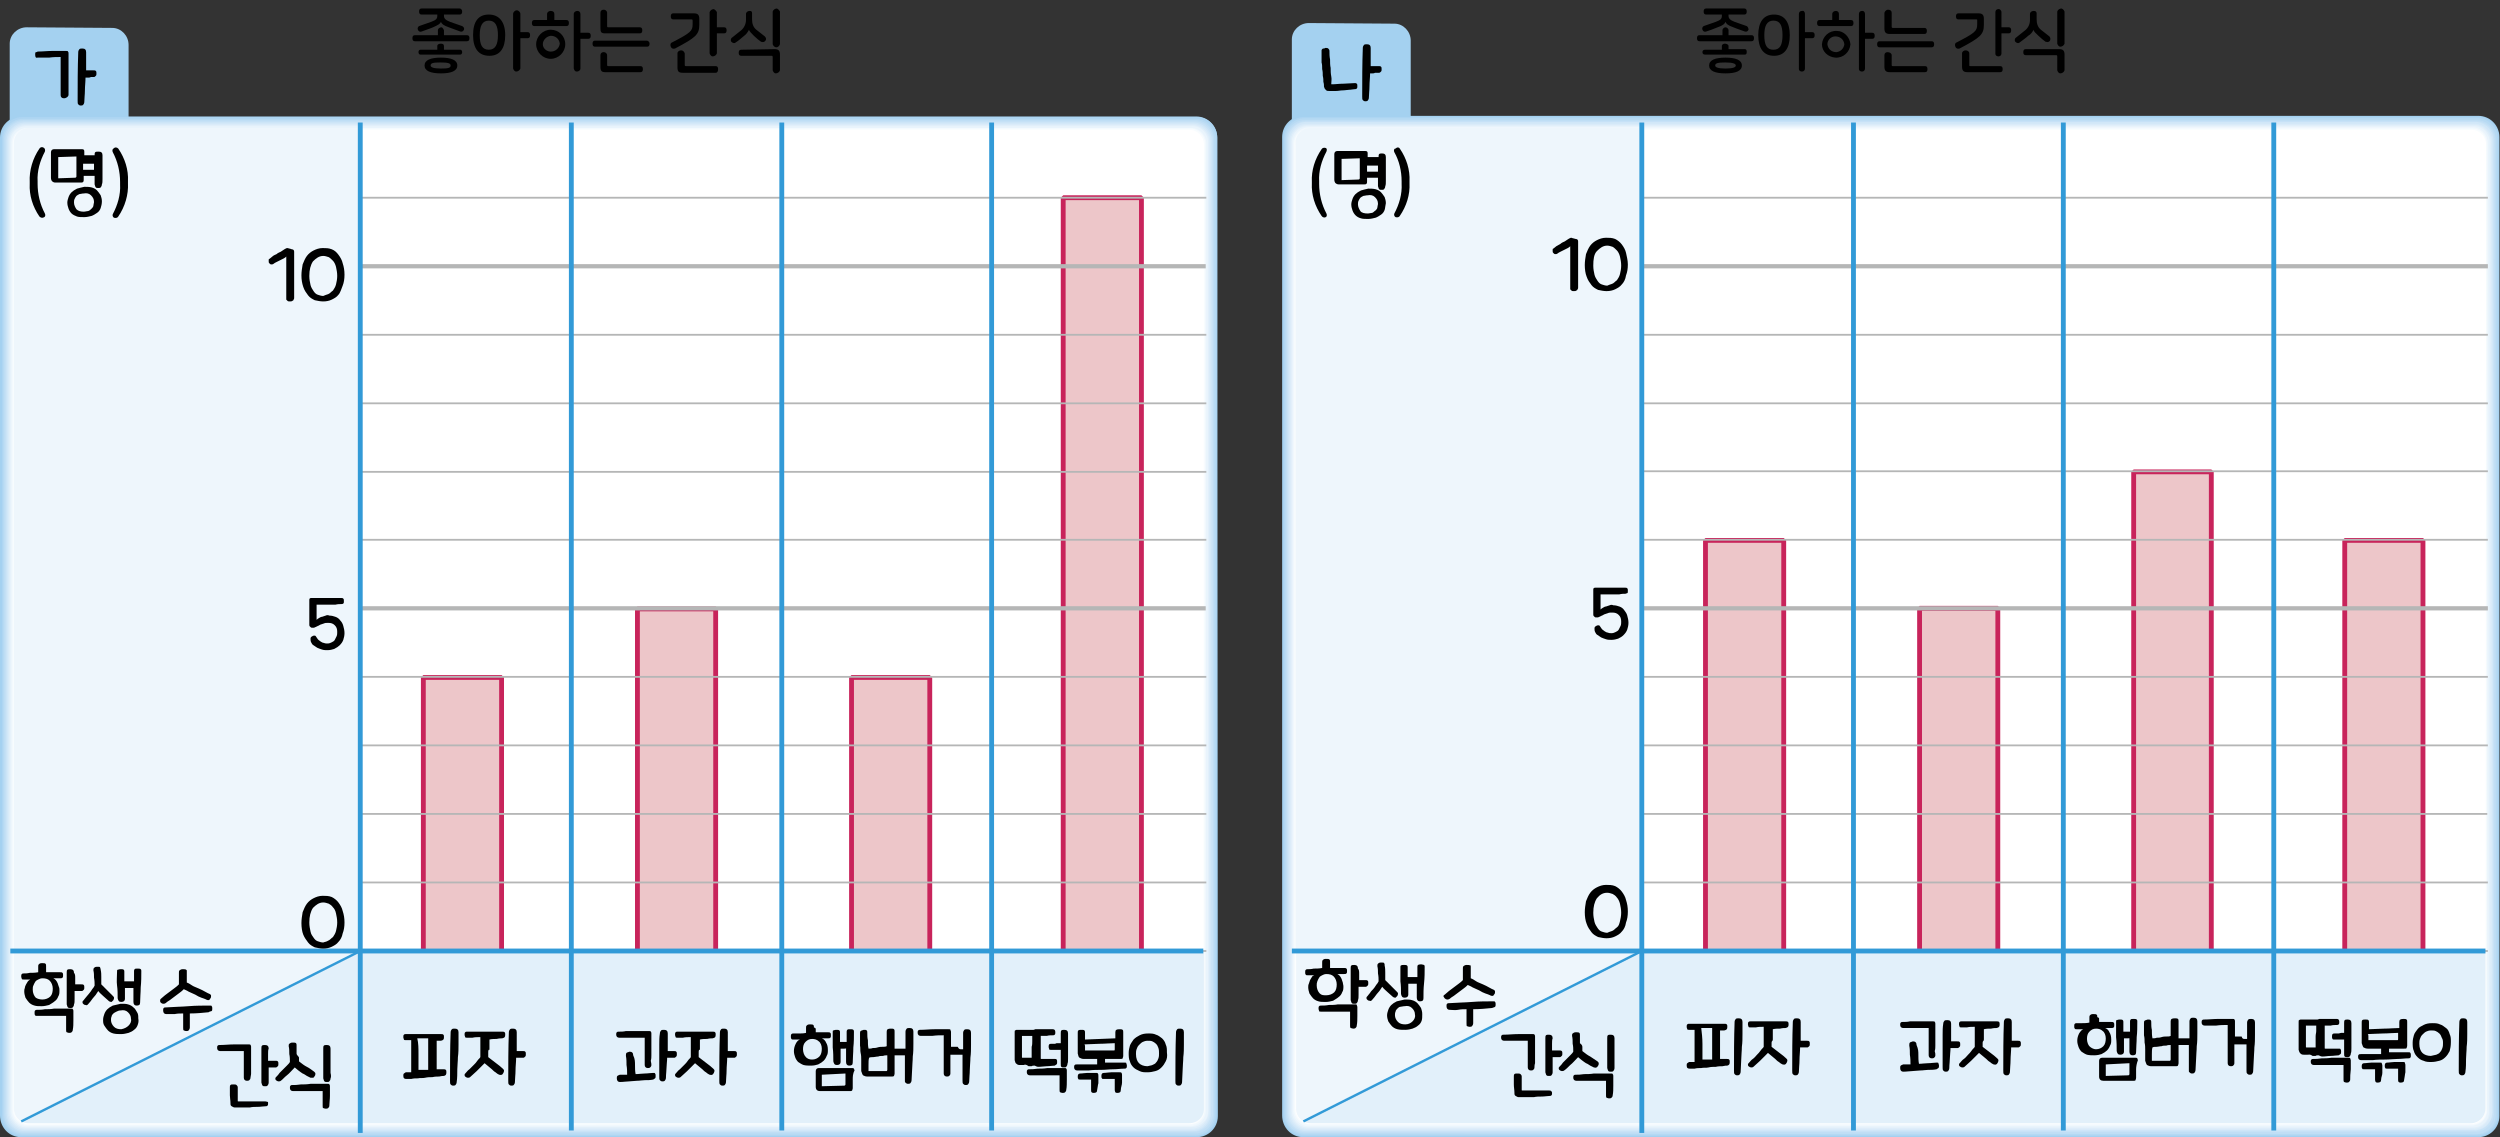 <?xml version="1.0" encoding="utf-8"?>
<!-- Generator: Adobe Illustrator 24.2.3, SVG Export Plug-In . SVG Version: 6.00 Build 0)  -->
<svg version="1.1" id="Layer_1" xmlns="http://www.w3.org/2000/svg" xmlns:xlink="http://www.w3.org/1999/xlink" x="0px" y="0px"
	 width="412.2px" height="187.5px" viewBox="0 0 412.2 187.5" style="enable-background:new 0 0 412.2 187.5;" xml:space="preserve"
	>
<rect x="0" y="0" width="412.2" height="187.5" fill="#333333" stroke="none"/>
<path d="M73.2,5v0.8h3.8c0.3,0,0.4,0.2,0.4,0.5s-0.1,0.5-0.4,0.5h-8.6c-0.3,0-0.4-0.2-0.4-0.5s0.1-0.5,0.4-0.5h3.8V5
	c0-0.3,0.3-0.5,0.6-0.5C72.9,4.5,73.1,4.7,73.2,5C73.2,5,73.2,5,73.2,5z M76.2,1.9c0,0.3-0.1,0.5-0.4,0.5h-2.6v0.2
	c0,0.4,0.2,0.7,1,1l2,0.7c0.2,0.1,0.4,0.3,0.3,0.6c0,0,0,0,0,0c-0.1,0.2-0.3,0.4-0.6,0.3c0,0,0,0,0,0C75.3,5,74.6,4.7,74,4.5
	c-0.9-0.3-1.2-0.6-1.3-0.9l0,0c-0.1,0.3-0.4,0.5-1.3,0.9C70.7,4.8,70,5,69.5,5.2c-0.2,0.1-0.5,0-0.6-0.3c0,0,0,0,0,0
	c-0.1-0.2,0-0.5,0.2-0.6c0,0,0,0,0,0l2-0.7c0.8-0.3,1-0.5,1-1V2.4h-2.6c-0.3,0-0.4-0.2-0.4-0.5s0.1-0.5,0.4-0.5h6.3
	C76,1.4,76.2,1.6,76.2,1.9L76.2,1.9z M73.2,7.6v0.6h2.7c0.2,0,0.3,0.2,0.3,0.4c0,0.2-0.1,0.4-0.3,0.4h-6.6C69.1,9,69,8.8,69,8.6
	c0-0.2,0.1-0.4,0.3-0.4h2.8V7.6c0-0.3,0.3-0.4,0.6-0.4S73.2,7.3,73.2,7.6z M75.4,10.8c0,0.9-1,1.3-2.7,1.3s-2.7-0.4-2.7-1.3
	s1-1.3,2.7-1.3S75.4,9.9,75.4,10.8z M71,10.8c0,0.3,0.5,0.5,1.7,0.5s1.6-0.1,1.6-0.5s-0.5-0.5-1.7-0.5S71,10.4,71,10.8z"/>
<path d="M83.3,5.8c0,2.2-0.9,3.4-2.6,3.4S78,8.1,78,5.8s0.9-3.4,2.6-3.4S83.3,3.6,83.3,5.8z M79.1,5.8c0,1.6,0.4,2.4,1.5,2.4
	s1.5-0.9,1.5-2.4s-0.4-2.4-1.5-2.4S79.1,4.3,79.1,5.8z M85.8,2.3v3H87c0.3,0,0.4,0.2,0.4,0.5S87.3,6.3,87,6.3h-1.2v5
	c-0.1,0.3-0.4,0.5-0.7,0.5c-0.2,0-0.4-0.2-0.5-0.5v-9c0-0.3,0.3-0.6,0.6-0.6C85.5,1.7,85.8,2,85.8,2.3z"/>
<path d="M91.4,2.3v1h2c0.3,0,0.4,0.2,0.4,0.5s-0.1,0.5-0.4,0.5h-5.3c-0.3,0-0.4-0.2-0.4-0.5s0.1-0.5,0.4-0.5h2.1v-1
	c0-0.3,0.3-0.5,0.6-0.5C91.2,1.8,91.4,2,91.4,2.3z M93.2,7.3c0,1.3-1.1,2.4-2.4,2.4s-2.4-1.1-2.4-2.4s1.1-2.4,2.4-2.4
	S93.2,5.9,93.2,7.3z M89.5,7.3C89.5,8,90.2,8.6,91,8.5c0.7-0.1,1.2-0.6,1.3-1.3c-0.1-0.8-0.7-1.3-1.5-1.3C90.1,6,89.5,6.6,89.5,7.3z
	 M95.7,2.3v3.1H97c0.3,0,0.4,0.2,0.4,0.5S97.3,6.4,97,6.4h-1.3v4.9c0,0.3-0.3,0.5-0.6,0.5c-0.3,0-0.4-0.2-0.5-0.5v-9
	c0-0.3,0.3-0.5,0.6-0.5C95.5,1.8,95.7,2,95.7,2.3L95.7,2.3z"/>
<path d="M107.1,7.2c0,0.3-0.1,0.5-0.4,0.5h-8.6c-0.3,0-0.4-0.2-0.4-0.5s0.1-0.5,0.4-0.5h8.6C107,6.8,107.1,7,107.1,7.2z M100.1,9.1
	v1.6c0,0.2,0.1,0.2,0.2,0.2h5.3c0.3,0,0.4,0.2,0.4,0.5s-0.1,0.5-0.4,0.5h-5.8c-0.6,0-0.8-0.2-0.8-0.9V9.1c0-0.3,0.2-0.5,0.5-0.5
	c0,0,0,0,0.1,0C99.8,8.6,100.1,8.8,100.1,9.1C100.1,9.1,100.1,9.1,100.1,9.1L100.1,9.1z M100.1,2.1v2.2c0,0.2,0.1,0.2,0.2,0.2h5.2
	c0.3,0,0.4,0.2,0.4,0.5s-0.1,0.5-0.4,0.5h-5.7c-0.7,0-0.8-0.2-0.8-0.9V2.1c0-0.3,0.2-0.5,0.5-0.5c0,0,0,0,0.1,0
	C99.8,1.6,100.1,1.8,100.1,2.1C100.1,2.1,100.1,2.1,100.1,2.1L100.1,2.1z"/>
<path d="M114.4,2.2c0.6,0,0.9,0.2,0.9,0.9v1c0,1.6-0.6,2.1-4,3.9c-0.3,0.1-0.6,0-0.7-0.3c0,0,0,0,0,0c-0.1-0.2-0.1-0.6,0.2-0.7
	c0,0,0,0,0,0c3.1-1.6,3.4-1.9,3.4-3V3.4c0-0.2-0.1-0.2-0.2-0.2H111c-0.3,0-0.4-0.2-0.4-0.5s0.1-0.5,0.4-0.5L114.4,2.2z M112.9,8.8
	v1.9c0,0.2,0.1,0.2,0.2,0.2h4.9c0.3,0,0.4,0.2,0.4,0.5S118.3,12,118,12h-5.4c-0.7,0-0.9-0.2-0.9-0.9V8.8c0-0.3,0.3-0.5,0.6-0.5
	C112.6,8.3,112.8,8.5,112.9,8.8C112.9,8.8,112.9,8.8,112.9,8.8z M118.2,2v2.5h1.2c0.3,0,0.4,0.2,0.4,0.5c0,0.3-0.1,0.5-0.4,0.5h-1.2
	v3.3c-0.1,0.3-0.4,0.5-0.7,0.5c-0.2,0-0.4-0.2-0.5-0.5V2c0.1-0.3,0.4-0.5,0.7-0.5C117.9,1.6,118.1,1.8,118.2,2z"/>
<path d="M124,2.2v1c0,0.7,0.2,1.3,0.7,1.7c0.5,0.4,1,0.8,1.4,1.1c0.2,0.2,0.3,0.5,0.1,0.7c0,0,0,0,0,0c-0.1,0.2-0.4,0.3-0.6,0.2
	c0,0,0,0-0.1,0c-0.3-0.2-0.8-0.6-1.2-1s-0.8-0.8-0.8-1l0,0c-0.2,0.4-0.5,0.8-0.8,1c-0.5,0.4-0.9,0.8-1.4,1.1
	c-0.2,0.2-0.5,0.1-0.7-0.1c0,0,0,0,0,0c-0.2-0.2-0.1-0.6,0.1-0.7c0.5-0.4,1-0.8,1.5-1.2c0.5-0.4,0.8-1.1,0.8-1.7v-1
	c0-0.3,0.3-0.5,0.6-0.5S124,1.9,124,2.2z M127.7,8.1c0.6,0,0.9,0.2,0.9,0.9v2.6c-0.1,0.3-0.4,0.5-0.7,0.5c-0.2,0-0.4-0.2-0.5-0.5
	V9.4c0-0.2-0.1-0.2-0.2-0.2h-5c-0.3,0-0.4-0.2-0.4-0.5s0.1-0.5,0.4-0.5L127.7,8.1z M128.6,1.9v5.3c0,0.3-0.3,0.6-0.6,0.6
	s-0.6-0.3-0.6-0.6V1.9c0.1-0.3,0.4-0.5,0.7-0.5C128.3,1.5,128.5,1.7,128.6,1.9z"/>
<path d="M285,5v0.8h3.8c0.3,0,0.4,0.2,0.4,0.5s-0.1,0.5-0.4,0.5h-8.6c-0.3,0-0.4-0.2-0.4-0.5s0.1-0.5,0.4-0.5h3.8V5
	c0-0.3,0.3-0.5,0.5-0.5S285,4.7,285,5z M288,1.9c0,0.3-0.1,0.5-0.4,0.5H285v0.2c0,0.4,0.2,0.7,1,1l2,0.7c0.2,0.1,0.3,0.4,0.3,0.6
	c0,0,0,0,0,0c-0.1,0.2-0.3,0.4-0.6,0.3c0,0,0,0,0,0c-0.5-0.2-1.2-0.4-1.9-0.7c-0.9-0.3-1.2-0.6-1.3-0.9l0,0
	c-0.1,0.3-0.4,0.6-1.3,0.9c-0.7,0.3-1.3,0.5-1.9,0.7c-0.2,0.1-0.5,0-0.6-0.3c0,0,0,0,0,0c-0.1-0.2,0-0.5,0.2-0.6c0,0,0,0,0,0l2-0.7
	c0.8-0.3,1-0.5,1-1V2.4h-2.6c-0.3,0-0.4-0.2-0.4-0.5s0.1-0.5,0.4-0.5h6.3C287.9,1.4,288,1.6,288,1.9z M285,7.6v0.5h2.7
	c0.2,0,0.3,0.2,0.3,0.4S288,9,287.7,9h-6.6c-0.3,0-0.4-0.2-0.4-0.4s0.1-0.4,0.4-0.4h2.8V7.6c0-0.3,0.3-0.4,0.5-0.4S285,7.3,285,7.6z
	 M287.2,10.8c0,0.9-1,1.3-2.7,1.3s-2.7-0.4-2.7-1.3s1-1.3,2.7-1.3S287.2,9.9,287.2,10.8z M282.8,10.8c0,0.3,0.5,0.5,1.7,0.5
	s1.7-0.2,1.7-0.5s-0.5-0.5-1.7-0.5S282.8,10.4,282.8,10.8z"/>
<path d="M295.1,5.8c0,2.2-0.9,3.4-2.6,3.4s-2.6-1.2-2.6-3.4s0.9-3.4,2.6-3.4S295.1,3.6,295.1,5.8z M290.9,5.8c0,1.6,0.4,2.4,1.5,2.4
	s1.5-0.8,1.5-2.4s-0.4-2.4-1.5-2.4S290.9,4.3,290.9,5.8z M297.6,2.3v3h1.2c0.3,0,0.4,0.2,0.4,0.5s-0.1,0.5-0.4,0.5h-1.2v5
	c0,0.3-0.2,0.5-0.5,0.5c0,0,0,0,0,0c-0.3,0-0.5-0.2-0.5-0.4c0,0,0,0,0-0.1v-9c0-0.3,0.2-0.5,0.5-0.5c0,0,0,0,0.1,0
	C297.3,1.7,297.6,1.9,297.6,2.3C297.6,2.2,297.6,2.3,297.6,2.3L297.6,2.3z"/>
<path d="M303.2,2.3v1h2c0.3,0,0.4,0.2,0.4,0.5s-0.1,0.5-0.4,0.5H300c-0.3,0-0.4-0.2-0.4-0.5s0.1-0.5,0.4-0.5h2.1v-1
	c0-0.3,0.3-0.5,0.6-0.5C303,1.8,303.2,2,303.2,2.3L303.2,2.3z M305.1,7.3c-0.1,1.3-1.2,2.3-2.5,2.2c-1.2-0.1-2.2-1-2.2-2.2
	c0.1-1.3,1.2-2.3,2.5-2.2C304,5.1,305,6.1,305.1,7.3z M301.3,7.3c0.1,0.8,0.7,1.3,1.5,1.3c0.7-0.1,1.2-0.6,1.3-1.3
	c-0.1-0.8-0.7-1.3-1.5-1.3C301.9,6,301.3,6.6,301.3,7.3z M307.5,2.3v3.1h1.2c0.3,0,0.4,0.2,0.4,0.5s-0.1,0.5-0.4,0.5h-1.2v4.9
	c0,0.3-0.2,0.5-0.5,0.5c0,0,0,0,0,0c-0.3,0-0.5-0.2-0.5-0.4c0,0,0,0,0-0.1v-9c0-0.3,0.2-0.5,0.5-0.5c0,0,0,0,0.1,0
	C307.3,1.8,307.5,2,307.5,2.3C307.5,2.3,307.5,2.3,307.5,2.3L307.5,2.3z"/>
<path d="M318.9,7.3c0,0.3-0.1,0.5-0.4,0.5h-8.6c-0.3,0-0.4-0.2-0.4-0.5s0.1-0.5,0.4-0.5h8.6C318.8,6.8,318.9,7,318.9,7.3z
	 M311.9,9.1v1.6c0,0.2,0.1,0.2,0.2,0.2h5.3c0.3,0,0.4,0.2,0.4,0.5s-0.1,0.5-0.4,0.5h-5.8c-0.6,0-0.9-0.2-0.9-0.9V9.1
	c0-0.3,0.2-0.5,0.5-0.5c0,0,0,0,0,0C311.6,8.6,311.9,8.8,311.9,9.1C311.9,9.1,311.9,9.1,311.9,9.1L311.9,9.1z M311.9,2.1v2.3
	c0,0.2,0.1,0.2,0.2,0.2h5.2c0.3,0,0.4,0.2,0.4,0.5s-0.1,0.5-0.4,0.5h-5.7c-0.6,0-0.9-0.2-0.9-0.9V2.2c0-0.3,0.3-0.6,0.6-0.6
	C311.7,1.6,311.9,1.8,311.9,2.1L311.9,2.1z"/>
<path d="M326.2,2.2c0.6,0,0.9,0.2,0.9,0.9v1c0,1.6-0.6,2.1-4,3.9c-0.3,0.1-0.6,0-0.7-0.3c-0.1-0.2-0.1-0.6,0.2-0.7c0,0,0,0,0,0
	c3.1-1.6,3.4-1.9,3.4-3V3.4c0-0.2,0-0.2-0.2-0.2h-2.9c-0.3,0-0.4-0.2-0.4-0.5s0.1-0.5,0.4-0.5H326.2z M324.7,8.8v1.9
	c0,0.2,0,0.2,0.2,0.2h4.9c0.3,0,0.4,0.2,0.4,0.5s-0.1,0.5-0.4,0.5h-5.4c-0.6,0-0.9-0.2-0.9-0.9V8.8c0-0.3,0.3-0.5,0.6-0.5
	C324.4,8.3,324.7,8.5,324.7,8.8C324.7,8.8,324.7,8.8,324.7,8.8z M330,2v2.5h1.2c0.3,0,0.4,0.2,0.4,0.5s-0.1,0.5-0.4,0.5H330v3.3
	c0,0.3-0.2,0.5-0.5,0.5c0,0,0,0,0,0c-0.3,0-0.5-0.2-0.5-0.4c0,0,0,0,0-0.1V2c0-0.3,0.2-0.5,0.5-0.5c0,0,0,0,0.1,0
	C329.7,1.5,330,1.7,330,2C330,2,330,2,330,2z"/>
<path d="M335.8,2.2v1c0,0.7,0.2,1.3,0.7,1.7c0.5,0.4,1,0.8,1.4,1.1c0.2,0.2,0.2,0.5,0.1,0.7c0,0,0,0,0,0c-0.1,0.2-0.4,0.3-0.6,0.2
	c0,0,0,0-0.1,0c-0.3-0.2-0.8-0.6-1.2-1s-0.8-0.7-0.8-1l0,0c-0.2,0.4-0.5,0.8-0.9,1C334,6.3,333.5,6.6,333,7
	c-0.2,0.2-0.5,0.1-0.7-0.1c-0.2-0.2-0.1-0.6,0.1-0.7c0,0,0,0,0,0c0.5-0.4,1-0.8,1.5-1.2c0.5-0.4,0.8-1,0.8-1.7v-1
	c0-0.3,0.3-0.5,0.6-0.5S335.8,1.9,335.8,2.2z M339.5,8.1c0.6,0,0.9,0.2,0.9,0.9v2.6c-0.1,0.3-0.4,0.5-0.7,0.5
	c-0.2,0-0.4-0.2-0.5-0.5V9.3c0-0.2-0.1-0.2-0.2-0.2h-5c-0.3,0-0.4-0.2-0.4-0.5s0.1-0.5,0.4-0.5H339.5z M340.4,1.9v5.3
	c-0.1,0.3-0.4,0.5-0.7,0.5c-0.2,0-0.4-0.2-0.5-0.5V1.9c0.1-0.3,0.4-0.5,0.7-0.5C340.2,1.5,340.3,1.7,340.4,1.9z"/>
<g>
	<path style="fill:#A4D1F0;" d="M4.4,4.5c-1.5,0-2.8,1.2-2.8,2.7c0,0,0,0.1,0,0.1v16.7h19.6V7.4c0-1.5-1.2-2.8-2.7-2.8
		c0,0-0.1,0-0.1,0L4.4,4.5z"/>
	<g>
		<defs>
			<rect id="SVGID_1_" y="19.1" width="200.8" height="168.4"/>
		</defs>
		<clipPath id="SVGID_2_">
			<use xlink:href="#SVGID_1_"  style="overflow:visible;"/>
		</clipPath>
		<g style="clip-path:url(#SVGID_2_);">
			<path style="fill:#A4D1F0;" d="M200.8,184c0,2-1.6,3.5-3.5,3.5c0,0,0,0,0,0H3.5c-2,0-3.5-1.6-3.5-3.6c0,0,0,0,0,0V22.7
				c0-2,1.6-3.5,3.5-3.5h193.7c2,0,3.5,1.6,3.5,3.5L200.8,184z"/>
			<path style="fill:#AED5F2;" d="M3.7,187.3c-1.9,0-3.4-1.5-3.4-3.4c0,0,0,0,0,0V22.8c0-0.1,0-0.2,0-0.3c0.1-1.8,1.6-3.2,3.4-3.2
				h193.8c1.8,0.1,3.2,1.6,3.2,3.4l-0.1,161.1c0,0.1,0,0.2,0,0.3c-0.1,1.8-1.6,3.2-3.4,3.2L3.7,187.3z"/>
			<path style="fill:#B7DAF3;" d="M3.8,187.1c-1.8,0-3.3-1.5-3.3-3.3V22.7c0.1-1.8,1.6-3.1,3.3-3.1h193.6c1.7,0.1,3.1,1.6,3.1,3.3
				l-0.1,160.9c0,0.1,0,0.2,0,0.3c-0.1,1.7-1.6,3.1-3.3,3.1L3.8,187.1z"/>
			<path style="fill:#C0DEF5;" d="M3.9,186.9c-1.8,0-3.2-1.4-3.2-3.2V22.8c0.1-1.7,1.5-3,3.2-3h193.3c1.7,0.1,3,1.5,3,3.2l0,160.7
				c0,0.1,0,0.2,0,0.2c-0.1,1.7-1.5,3-3.2,3L3.9,186.9z"/>
			<path style="fill:#C8E2F6;" d="M4,186.7c-1.7,0-3.1-1.4-3.1-3.1V23.1c0-0.1,0-0.2,0-0.2C1,21.2,2.3,20,4,20h193
				c1.7,0.1,3,1.4,3,3.1v160.4c0,0.1,0,0.2,0,0.2c-0.1,1.6-1.5,2.9-3.1,2.9L4,186.7z"/>
			<path style="fill:#D1E7F8;" d="M4.1,186.5c-1.7,0-3-1.3-3-3V23.3c0-0.1,0-0.1,0-0.2c0.1-1.6,1.4-2.9,3-2.9h192.8
				c1.6,0.1,2.9,1.4,2.9,3l-0.1,160.2v0.2c-0.1,1.6-1.4,2.9-3,2.9L4.1,186.5z"/>
			<path style="fill:#D9EBF9;" d="M4.2,186.3c-1.6,0-2.9-1.3-2.9-2.9v-160c0-0.1,0-0.1,0-0.2c0.1-1.6,1.3-2.8,2.9-2.8h192.6
				c1.5,0.1,2.8,1.3,2.8,2.9l-0.1,160v0.2c-0.1,1.6-1.3,2.8-2.9,2.8L4.2,186.3z"/>
			<path style="fill:#E1EFFA;" d="M4.3,186.1c-1.5,0-2.8-1.2-2.8-2.8c0,0,0,0,0,0V23.5c0-0.1,0-0.1,0-0.2c0-1.5,1.3-2.7,2.8-2.7
				h192.4c1.5,0.1,2.7,1.3,2.7,2.8l-0.1,159.8v0.2c-0.1,1.5-1.3,2.7-2.8,2.7L4.3,186.1z"/>
			<path style="fill:#E9F4FC;" d="M4.4,185.9c-1.5,0-2.7-1.2-2.7-2.7l0,0V23.6c0-0.1,0-0.1,0-0.2c0-1.5,1.2-2.6,2.7-2.6h192.2
				c1.5,0,2.6,1.2,2.6,2.7v159.5v0.2c0,1.5-1.2,2.6-2.7,2.6L4.4,185.9z"/>
			<path style="fill:#F1F8FD;" d="M4.5,185.7c-1.4,0-2.6-1.1-2.6-2.6c0,0,0,0,0,0V23.6c0-1.4,1.2-2.5,2.6-2.5h191.9
				c1.4,0,2.5,1.2,2.5,2.6l-0.1,159.3v0.2c0,1.4-1.2,2.5-2.6,2.5L4.5,185.7z"/>
			<path style="fill:#F8FCFE;" d="M4.6,185.5c-1.4,0-2.5-1.1-2.5-2.5c0,0,0,0,0,0V23.7c0-1.4,1.1-2.5,2.5-2.5c0,0,0,0,0,0h191.7
				c1.3,0,2.4,1.1,2.4,2.5l-0.1,159.1v0.2c0,1.4-1.1,2.5-2.5,2.4L4.6,185.5z"/>
			<path style="fill:#FFFFFF;" d="M198.4,182.9c0,1.3-1,2.4-2.3,2.4c0,0,0,0,0,0H4.7c-1.3,0-2.4-1-2.4-2.3c0,0,0,0,0,0v-159
				c0-1.3,1-2.4,2.3-2.4c0,0,0,0,0,0h191.4c1.3,0,2.4,1.1,2.4,2.4c0,0,0,0,0,0L198.4,182.9z"/>
			<path style="fill:#E2F0FA;" d="M59.4,156.8v28.4h136.7c1.3,0,2.4-1,2.4-2.3c0,0,0,0,0,0v-26.1H59.4z"/>
			<path style="fill:#E2F0FA;" d="M3.5,184.9c0.4,0.2,0.8,0.3,1.2,0.3h54.7v-28.4L3.5,184.9z"/>
			<path style="fill:#EEF6FC;" d="M59.4,21.1H4.7c-1.3,0-2.4,1.1-2.4,2.4v133.3h57L59.4,21.1z"/>
			<path style="fill:#EEF6FC;" d="M2.3,156.8v26.1c0,0.8,0.5,1.6,1.2,2l55.8-28.1L2.3,156.8z"/>
			<path style="fill:#FFFFFF;" d="M198.4,156.8l0.1-133c0-1.3-1.1-2.4-2.4-2.4l0,0H59.4v135.4H198.4z"/>
		</g>
	</g>
	<path d="M7.4,25c-0.8,1.5-1.3,3.2-1.2,4.9v0.4c0,1.7,0.4,3.4,1.2,4.9c0.1,0.2,0.1,0.5-0.1,0.6c0,0,0,0,0,0C7,36,6.7,35.9,6.5,35.7
		c0,0,0,0,0,0c-1.1-1.6-1.7-3.5-1.6-5.4V30c-0.1-1.9,0.5-3.9,1.6-5.5c0.1-0.2,0.4-0.3,0.6-0.2c0,0,0,0,0,0C7.4,24.4,7.5,24.7,7.4,25
		C7.4,24.9,7.4,24.9,7.4,25z"/>
	<path d="M19.5,24.5c1.1,1.6,1.7,3.5,1.6,5.4v0.3c0.1,1.9-0.5,3.9-1.6,5.5c-0.1,0.2-0.4,0.3-0.7,0.2c0,0,0,0,0,0
		c-0.2-0.1-0.3-0.4-0.2-0.6c0,0,0,0,0,0c0.8-1.5,1.3-3.2,1.2-4.9v-0.4c0-1.7-0.4-3.4-1.2-4.9c-0.1-0.2-0.1-0.5,0.1-0.6c0,0,0,0,0,0
		C19,24.2,19.3,24.3,19.5,24.5C19.5,24.5,19.5,24.5,19.5,24.5z"/>
	<g>
		<defs>
			<rect id="SVGID_3_" y="19.1" width="200.8" height="168.4"/>
		</defs>
		<clipPath id="SVGID_4_">
			<use xlink:href="#SVGID_3_"  style="overflow:visible;"/>
		</clipPath>
		<g style="clip-path:url(#SVGID_4_);">
			<polyline style="fill:#EDC6C9;" points="69.8,156.8 69.8,111.7 82.7,111.7 82.7,156.8 			"/>
			<polyline style="fill:none;stroke:#C8245B;stroke-width:0.8;stroke-linejoin:bevel;" points="69.8,156.8 69.8,111.7 82.7,111.7 
				82.7,156.8 			"/>
			<polyline style="fill:#EDC6C9;" points="105.1,156.8 105.1,100.4 118,100.4 118,156.8 			"/>
			<polyline style="fill:none;stroke:#C8245B;stroke-width:0.8;stroke-linejoin:bevel;" points="105.1,156.8 105.1,100.4 118,100.4 
				118,156.8 			"/>
			<polyline style="fill:#EDC6C9;" points="140.4,156.8 140.4,111.7 153.3,111.7 153.3,156.8 			"/>
			<polyline style="fill:none;stroke:#C8245B;stroke-width:0.8;stroke-linejoin:bevel;" points="140.4,156.8 140.4,111.7 
				153.3,111.7 153.3,156.8 			"/>
			<polyline style="fill:#EDC6C9;" points="175.3,156.8 175.3,32.6 188.2,32.6 188.2,156.8 			"/>
			<polyline style="fill:none;stroke:#C8245B;stroke-width:0.8;stroke-linejoin:bevel;" points="175.3,156.8 175.3,32.6 188.2,32.6 
				188.2,156.8 			"/>
			<line style="fill:none;stroke:#B5B6B6;stroke-width:0.7;" x1="59.4" y1="43.9" x2="198.8" y2="43.9"/>
			<path style="fill:none;stroke:#B5B6B6;stroke-width:0.3;" d="M59.4,111.6h139.5 M59.4,89h139.5 M59.4,77.8h139.5 M59.4,122.9
				h139.5 M59.4,66.5h139.5 M59.4,32.6h139.5 M59.4,55.2h139.5"/>
			<line style="fill:none;stroke:#B5B6B6;stroke-width:0.7;" x1="59.4" y1="100.3" x2="198.8" y2="100.3"/>
			<path style="fill:none;stroke:#B5B6B6;stroke-width:0.3;" d="M59.4,156.8h139.5 M59.4,145.5h139.5 M59.4,134.2h139.5"/>
			<path style="fill:none;stroke:#329AD7;stroke-width:0.8;" d="M59.4,20.2v166.6 M198.4,156.8H1.7"/>
			<line style="fill:none;stroke:#329AD7;stroke-width:0.4;" x1="59.4" y1="156.8" x2="3.5" y2="184.9"/>
			<path style="fill:none;stroke:#329AD7;stroke-width:0.8;" d="M163.5,20.2v166.2 M128.9,20.2v166.2 M94.2,20.2v166.2"/>
		</g>
	</g>
	<g>
		<path d="M10.5,16.2c-0.3,0-0.5-0.2-0.5-0.5c0-0.1,0-0.3,0-0.6s0-0.7,0-1.1s0-0.9,0-1.4s0-0.9,0-1.4c0-0.4,0-0.8,0-1.1s0-0.6,0-0.7
			c-0.6,0-1.2,0-1.9,0.1c-0.7,0-1.3,0-1.9,0C5.9,9.6,5.8,9.4,5.8,9c0-0.2,0-0.3,0.1-0.4C6,8.6,6.1,8.6,6.2,8.5
			c0.8,0,1.6-0.1,2.4-0.1s1.6,0,2.3,0c0.2,0,0.3,0,0.3,0.1c0.1,0.1,0.1,0.2,0.1,0.3c0,0.2,0,0.4,0,0.8c0,0.4,0,0.8,0,1.2
			c0,0.5,0,0.9,0,1.4c0,0.5,0,1,0,1.4c0,0.5,0,0.9,0,1.2s0,0.6,0,0.8c0,0.2-0.1,0.3-0.2,0.4C10.8,16.2,10.7,16.2,10.5,16.2z
			 M14.5,12.8c-0.1,0-0.3,0-0.4,0c0,0.7-0.1,1.4-0.1,2.1c0,0.7-0.1,1.3-0.1,1.9c0,0.2-0.1,0.4-0.2,0.5c-0.1,0.1-0.3,0.1-0.4,0.1
			c-0.2,0-0.3-0.1-0.4-0.2c-0.1-0.1-0.1-0.3-0.1-0.6c0-2.7,0-5.3,0.1-8c0-0.2,0.1-0.4,0.2-0.5c0.1-0.1,0.3-0.1,0.5-0.1
			c0.4,0,0.6,0.2,0.6,0.6c0,0.5,0,1,0,1.5s0,1,0,1.5c0.1,0,0.2,0,0.4,0c0.1,0,0.2,0,0.3,0s0.2,0,0.3,0s0.1,0,0.2,0
			c0.2,0,0.3,0,0.4,0.1c0.1,0.1,0.1,0.2,0.1,0.4s0,0.3-0.1,0.4c-0.1,0.1-0.2,0.2-0.3,0.2c-0.1,0-0.1,0-0.2,0c-0.1,0-0.2,0-0.3,0
			C14.8,12.8,14.7,12.8,14.5,12.8z"/>
	</g>
	<g>
		<path d="M15.6,25.6c0-0.2,0-0.4,0.1-0.5C15.8,25,16,25,16.3,25c0.4,0,0.6,0.2,0.6,0.6c0,0.4,0,0.8,0,1.3c0,0.5,0,0.9,0,1.4
			c0,0.4,0,0.8,0,1.2c0,0.4,0,0.7-0.1,0.9c0,0.2-0.1,0.4-0.2,0.5c-0.1,0.1-0.2,0.1-0.4,0.1c-0.2,0-0.3,0-0.4-0.1
			c-0.1-0.1-0.1-0.2-0.2-0.5c0-0.1,0-0.3,0-0.6s0-0.5,0-0.8c-0.3,0-0.6,0-0.9,0c-0.3,0-0.6,0-0.9,0c0,0.1,0,0.2,0,0.3
			c0,0.1,0,0.2,0,0.3c0,0.2,0,0.3-0.1,0.4c-0.1,0.1-0.2,0.1-0.3,0.1c-0.1,0-0.3,0-0.5,0s-0.5,0-0.8,0c-0.3,0-0.6,0-0.9,0
			c-0.3,0-0.6,0-0.9,0c-0.3,0-0.5,0-0.7,0c-0.2,0-0.4,0-0.5,0c-0.2,0-0.4-0.1-0.5-0.2s-0.2-0.3-0.2-0.6c0-0.3,0-0.6,0-1
			c0-0.4,0-0.7,0-1.1c0-0.4,0-0.8,0-1.1s0-0.7,0-1c0-0.3,0.2-0.5,0.5-0.5c0.1,0,0.3,0,0.6,0c0.2,0,0.5,0,0.8,0s0.6,0,0.9,0
			c0.3,0,0.6,0,0.9,0c0.3,0,0.6,0,0.8,0s0.5,0,0.6,0c0.3,0,0.4,0.1,0.4,0.4c0,0.1,0,0.2,0,0.3s0,0.2,0,0.3c0.1,0,0.3,0,0.4,0
			s0.3,0,0.5,0s0.3,0,0.5,0s0.3,0,0.4,0V25.6z M12.4,29.3c0.1,0,0.2-0.1,0.2-0.2c0-0.2,0-0.4,0-0.7c0-0.3,0-0.6,0-0.9
			c0-0.3,0-0.6,0-0.9c0-0.3,0-0.6,0-0.8l-3,0.1c0,0.2,0,0.5,0,0.8s0,0.6,0,0.9s0,0.6,0,0.9c0,0.3,0,0.6,0,0.9L12.4,29.3z M16.6,34.3
			c-0.1,0.3-0.3,0.6-0.6,0.8s-0.6,0.4-0.9,0.5c-0.4,0.1-0.8,0.2-1.2,0.2c-0.5,0-0.9,0-1.2-0.1s-0.7-0.3-0.9-0.5
			c-0.2-0.2-0.4-0.5-0.5-0.8c-0.1-0.3-0.2-0.6-0.2-1c0-0.3,0.1-0.6,0.2-0.9c0.1-0.3,0.3-0.6,0.5-0.8s0.5-0.4,0.9-0.6
			c0.3-0.1,0.8-0.2,1.2-0.3c0.4,0,0.8,0,1.2,0.1c0.4,0.1,0.7,0.3,0.9,0.5c0.2,0.2,0.4,0.5,0.6,0.8c0.1,0.3,0.2,0.6,0.2,1
			C16.8,33.6,16.7,34,16.6,34.3z M15.1,34.4c0.1-0.1,0.3-0.3,0.3-0.5s0.1-0.4,0.1-0.6c0-0.5-0.2-0.8-0.5-1.1
			c-0.3-0.3-0.7-0.4-1.2-0.3c-0.3,0-0.5,0.1-0.7,0.1c-0.2,0.1-0.4,0.2-0.5,0.3c-0.1,0.1-0.2,0.3-0.3,0.5c-0.1,0.2-0.1,0.4-0.1,0.6
			c0,0.4,0.2,0.8,0.4,1.1c0.3,0.3,0.7,0.4,1.2,0.4c0.3,0,0.5-0.1,0.7-0.1S15,34.5,15.1,34.4z M13.7,28c0.1,0,0.3,0,0.4,0
			s0.3,0,0.5,0c0.2,0,0.3,0,0.5,0c0.2,0,0.3,0,0.4,0c0-0.2,0-0.3,0-0.5c0-0.2,0-0.4,0-0.5c-0.1,0-0.3,0-0.4,0c-0.2,0-0.3,0-0.5,0
			c-0.2,0-0.3,0-0.5,0c-0.2,0-0.3,0-0.4,0V28z"/>
	</g>
	<g>
		<path d="M48.1,41.1c0.3,0,0.4,0.2,0.4,0.4c0,0.5,0,1,0,1.6c0,0.6,0,1.2,0,1.9c0,0.7,0,1.3,0,1.9c0,0.6,0,1.2,0,1.7
			c0,0.2,0,0.3,0,0.5c0,0.1,0,0.2-0.1,0.3c0,0.1-0.1,0.2-0.2,0.2c-0.1,0.1-0.2,0.1-0.4,0.1c-0.2,0-0.3,0-0.4-0.1s-0.1-0.1-0.2-0.2
			c0-0.1,0-0.2,0-0.4c0-0.1,0-0.3,0-0.5c0-0.4,0-0.9,0-1.5c0-0.5,0-1.1,0-1.6c0-0.6,0-1.1,0-1.6c0-0.5,0-1,0-1.5
			c-0.1,0.1-0.2,0.2-0.4,0.3s-0.4,0.2-0.6,0.3s-0.4,0.2-0.6,0.3c-0.2,0.1-0.4,0.2-0.5,0.3c-0.1,0.1-0.3,0.1-0.4,0.1
			c-0.1,0-0.2-0.1-0.3-0.2c-0.1-0.1-0.1-0.2-0.1-0.4s0-0.3,0.1-0.3c0.1-0.1,0.3-0.2,0.5-0.4s0.5-0.3,0.7-0.4
			c0.2-0.2,0.5-0.3,0.7-0.4c0.2-0.1,0.4-0.3,0.6-0.4c0.2-0.1,0.3-0.2,0.5-0.2C47.7,41,47.9,41,48.1,41.1z"/>
		<path d="M55.8,48.6c-0.3,0.4-0.7,0.6-1.1,0.8c-0.4,0.2-0.9,0.3-1.4,0.3c-0.5,0-0.9-0.1-1.4-0.2c-0.4-0.2-0.8-0.4-1.1-0.8
			c-0.3-0.4-0.6-0.8-0.8-1.4s-0.3-1.2-0.3-1.9c0-0.6,0.1-1.2,0.2-1.8c0.2-0.5,0.4-1,0.7-1.4c0.3-0.4,0.7-0.7,1.1-0.9
			c0.4-0.2,0.9-0.4,1.5-0.4c0.5,0,1,0,1.5,0.2s0.8,0.5,1.1,0.9c0.3,0.4,0.6,0.9,0.7,1.4c0.2,0.6,0.3,1.2,0.3,1.9
			c0,0.7-0.1,1.3-0.3,1.8S56.1,48.3,55.8,48.6z M54.1,48.5c0.3-0.1,0.5-0.4,0.8-0.6c0.2-0.3,0.4-0.6,0.5-1s0.2-0.9,0.2-1.4
			c0-0.6-0.1-1-0.2-1.5c-0.1-0.4-0.3-0.8-0.5-1s-0.5-0.5-0.7-0.6c-0.3-0.1-0.6-0.2-0.9-0.2c-0.7,0-1.2,0.4-1.7,0.9
			c-0.4,0.6-0.6,1.4-0.6,2.4c0,0.6,0.1,1,0.2,1.5c0.1,0.4,0.3,0.7,0.5,1c0.2,0.3,0.4,0.5,0.7,0.6s0.6,0.2,0.9,0.2
			C53.5,48.7,53.8,48.6,54.1,48.5z"/>
	</g>
	<g>
		<path d="M52.2,102.2c0.1-0.1,0.2-0.2,0.4-0.3c0.2-0.1,0.3-0.2,0.5-0.2c0.2-0.1,0.4-0.1,0.6-0.2s0.4-0.1,0.6,0c0.4,0,0.7,0.1,1,0.2
			c0.3,0.1,0.6,0.3,0.8,0.6c0.2,0.2,0.4,0.5,0.5,0.9s0.2,0.7,0.2,1.2c0,0.4-0.1,0.8-0.2,1.1s-0.3,0.6-0.6,0.9
			c-0.2,0.2-0.5,0.4-0.9,0.6c-0.3,0.1-0.7,0.2-1.1,0.2c-0.3,0-0.6,0-0.9-0.1s-0.6-0.2-0.8-0.3c-0.2-0.1-0.4-0.3-0.6-0.4
			s-0.3-0.3-0.4-0.5c-0.1-0.2-0.1-0.4-0.1-0.6c0-0.2,0.1-0.3,0.3-0.4c0.1-0.1,0.3-0.1,0.4-0.1c0.1,0,0.2,0.1,0.3,0.3
			c0.1,0.1,0.1,0.2,0.3,0.4c0.1,0.1,0.3,0.2,0.4,0.3c0.2,0.1,0.3,0.2,0.5,0.2c0.2,0.1,0.4,0.1,0.6,0.1c0.3,0,0.5-0.1,0.7-0.2
			c0.2-0.1,0.4-0.2,0.5-0.4c0.1-0.2,0.2-0.4,0.3-0.6c0.1-0.2,0.1-0.5,0.1-0.7c0-0.5-0.1-0.8-0.4-1.1s-0.6-0.4-1.1-0.4
			c-0.3,0-0.5,0-0.7,0.1c-0.2,0.1-0.4,0.1-0.6,0.2c-0.2,0.1-0.3,0.2-0.4,0.2c-0.1,0.1-0.2,0.1-0.2,0.1c-0.1,0.1-0.3,0.1-0.4,0.2
			c-0.1,0-0.3,0-0.4,0c-0.1,0-0.2-0.1-0.3-0.2c-0.1-0.1-0.1-0.2-0.1-0.3c0-0.2,0-0.4,0-0.7c0-0.3,0-0.7,0-1.1c0-0.4,0-0.8,0-1.2
			c0-0.4,0-0.8,0-1.1c0-0.2,0.1-0.3,0.3-0.3c0.5,0,0.9,0,1.3,0c0.4,0,0.8,0,1.1,0c0.4,0,0.8,0,1.2,0c0.4,0,0.9,0,1.4,0
			c0.1,0,0.2,0,0.3,0.1c0.1,0.1,0.1,0.2,0.1,0.4c0,0.2,0,0.4-0.1,0.4c-0.1,0.1-0.2,0.1-0.3,0.1c-0.3,0-0.6,0-1,0.1
			c-0.4,0-0.7,0-1.1,0c-0.4,0-0.7,0-1.1,0c-0.4,0-0.7,0-0.9,0L52.2,102.2z"/>
	</g>
	<g>
		<path d="M55.8,155.3c-0.3,0.4-0.7,0.6-1.1,0.8c-0.4,0.2-0.9,0.3-1.4,0.3s-0.9-0.1-1.4-0.2c-0.4-0.2-0.8-0.4-1.1-0.8
			s-0.6-0.8-0.8-1.3s-0.3-1.2-0.3-1.9c0-0.6,0.1-1.2,0.2-1.8c0.2-0.5,0.4-1,0.7-1.4c0.3-0.4,0.7-0.7,1.1-0.9
			c0.4-0.2,0.9-0.4,1.5-0.4c0.5,0,1,0,1.5,0.2c0.4,0.2,0.8,0.5,1.1,0.9s0.6,0.9,0.7,1.4c0.2,0.6,0.3,1.2,0.3,1.9
			c0,0.7-0.1,1.3-0.3,1.8C56.4,154.5,56.1,155,55.8,155.3z M54.1,155.1c0.3-0.1,0.5-0.4,0.8-0.6c0.2-0.3,0.4-0.6,0.5-1
			c0.1-0.4,0.2-0.9,0.2-1.4c0-0.6-0.1-1-0.2-1.5s-0.3-0.8-0.5-1c-0.2-0.3-0.5-0.5-0.7-0.6c-0.3-0.1-0.6-0.2-0.9-0.2
			c-0.7,0-1.2,0.4-1.7,0.9c-0.4,0.6-0.6,1.4-0.6,2.4c0,0.6,0.1,1,0.2,1.5s0.3,0.7,0.5,1s0.4,0.5,0.7,0.6s0.6,0.2,0.9,0.2
			C53.5,155.3,53.8,155.3,54.1,155.1z"/>
	</g>
	<g>
		<path d="M7.6,159.8c0,0.1,0,0.3,0,0.5c0.5,0,0.9,0,1.3,0c0.4,0,0.7,0,1,0c0.2,0,0.3,0,0.4,0.1c0.1,0.1,0.1,0.2,0.1,0.4
			c0,0.2,0,0.3-0.1,0.4c-0.1,0.1-0.2,0.1-0.4,0.1c0,0-0.1,0-0.2,0s-0.2,0-0.3,0c-0.1,0-0.2,0-0.3,0c-0.1,0-0.2,0-0.3,0
			c0.2,0.1,0.3,0.2,0.4,0.3c0.1,0.1,0.2,0.3,0.3,0.5c0.1,0.2,0.1,0.4,0.2,0.6s0.1,0.4,0.1,0.6c0,0.4,0,0.7-0.2,1
			c-0.1,0.3-0.3,0.6-0.6,0.8c-0.2,0.2-0.6,0.4-0.9,0.6c-0.4,0.1-0.8,0.2-1.2,0.2c-0.5,0-0.9,0-1.2-0.1c-0.4-0.1-0.7-0.3-0.9-0.5
			c-0.2-0.2-0.4-0.5-0.6-0.8c-0.1-0.3-0.2-0.7-0.2-1c0-0.2,0-0.4,0.1-0.6c0-0.2,0.1-0.4,0.2-0.6c0.1-0.2,0.2-0.3,0.3-0.5
			c0.1-0.1,0.2-0.2,0.4-0.3c-0.1,0-0.2,0-0.3,0c-0.1,0-0.2,0-0.3,0c-0.1,0-0.2,0-0.3,0s-0.2,0-0.2,0c-0.1,0-0.3,0-0.3-0.1
			s-0.1-0.2-0.1-0.4c0-0.2,0-0.3,0.1-0.4s0.2-0.1,0.3-0.1c0.3,0,0.6,0,1-0.1c0.4,0,0.9,0,1.4-0.1c0-0.2,0-0.3,0-0.5
			c0-0.1,0-0.3,0-0.4c0-0.2,0-0.3,0.1-0.4c0.1-0.1,0.2-0.2,0.5-0.2c0.3,0,0.5,0,0.6,0.1s0.1,0.2,0.1,0.4
			C7.6,159.5,7.6,159.6,7.6,159.8z M7,164.8c0.5,0,1-0.2,1.3-0.5c0.3-0.3,0.4-0.8,0.4-1.3c0-0.5-0.2-1-0.5-1.3s-0.7-0.4-1.2-0.4
			c-0.3,0-0.5,0.1-0.7,0.2c-0.2,0.1-0.4,0.2-0.5,0.4c-0.1,0.2-0.2,0.3-0.3,0.6c-0.1,0.2-0.1,0.4-0.1,0.7c0,0.5,0.2,1,0.5,1.3
			C6.2,164.7,6.6,164.8,7,164.8z M12,169.8c0,0.2-0.1,0.3-0.2,0.4c-0.1,0.1-0.3,0.1-0.4,0.1c-0.2,0-0.3-0.1-0.4-0.1
			c-0.1-0.1-0.1-0.2-0.1-0.4c0-0.1,0-0.3,0-0.5c0-0.2,0-0.4,0-0.6s0-0.4,0-0.6c0-0.2,0-0.4,0-0.6c-0.3,0-0.7,0-1.1,0
			c-0.4,0-0.9,0-1.3,0c-0.4,0-0.9,0-1.3,0c-0.4,0-0.8,0-1.1,0c-0.2,0-0.3,0-0.3-0.1c-0.1-0.1-0.1-0.2-0.1-0.4c0-0.2,0-0.3,0.1-0.4
			c0.1-0.1,0.2-0.1,0.3-0.1c0.4,0,0.8,0,1.3-0.1c0.5,0,1,0,1.5-0.1c0.5,0,1,0,1.5,0c0.5,0,0.9,0,1.3,0c0.2,0,0.3,0,0.3,0.1
			c0.1,0.1,0.1,0.2,0.1,0.3c0,0.5,0,1,0,1.5C12.1,168.8,12.1,169.3,12,169.8z M12.4,161.3c0,0.3,0,0.7,0,1c0.2,0,0.4,0,0.6,0
			c0.2,0,0.3,0,0.4,0c0.2,0,0.3,0,0.4,0.1c0.1,0.1,0.1,0.2,0.1,0.4c0,0.2,0,0.3-0.1,0.4c-0.1,0.1-0.2,0.2-0.3,0.2
			c-0.1,0-0.3,0-0.5,0c-0.2,0-0.4,0-0.7,0c0,0.5,0,0.9,0,1.3c0,0.4,0,0.7-0.1,0.9c0,0.2-0.1,0.4-0.2,0.5s-0.2,0.1-0.4,0.1
			c-0.2,0-0.3,0-0.4-0.1c-0.1-0.1-0.1-0.2-0.2-0.5c0-0.2,0-0.5,0-0.9c0-0.4,0-0.8,0-1.3c0-0.5,0-1,0-1.5c0-0.5,0-1,0-1.5
			c0-0.2,0-0.4,0.1-0.5c0.1-0.1,0.3-0.1,0.5-0.1c0.4,0,0.6,0.2,0.6,0.6C12.4,160.6,12.4,160.9,12.4,161.3z"/>
		<path d="M16.7,161.1c0,0.4,0,0.8,0,1.2c0.3,0.3,0.7,0.7,1,1c0.3,0.3,0.6,0.6,0.9,0.9c0.1,0.1,0.2,0.2,0.2,0.3c0,0.1,0,0.2-0.1,0.4
			c-0.1,0.1-0.2,0.2-0.3,0.3c-0.1,0-0.2,0-0.4-0.1c-0.3-0.3-0.6-0.5-0.9-0.8s-0.6-0.5-0.9-0.9c-0.3,0.5-0.6,0.9-0.9,1.2
			c-0.3,0.4-0.5,0.7-0.8,1c-0.1,0.1-0.2,0.2-0.4,0.1c-0.2,0-0.3-0.1-0.4-0.2c-0.1-0.1-0.1-0.2-0.1-0.3s0.1-0.2,0.2-0.3
			c0.1-0.1,0.2-0.3,0.4-0.5s0.3-0.4,0.5-0.6c0.2-0.2,0.3-0.4,0.5-0.7c0.2-0.2,0.3-0.4,0.4-0.6c0-0.4,0-0.8-0.1-1.3
			c0-0.4,0-0.8-0.1-1.2c0-0.2,0-0.3,0.1-0.4c0.1-0.1,0.2-0.2,0.5-0.2c0.3,0,0.5,0,0.5,0.1s0.1,0.2,0.1,0.4
			C16.7,160.3,16.7,160.7,16.7,161.1z M22.7,169c-0.1,0.3-0.3,0.6-0.6,0.8c-0.2,0.2-0.6,0.4-0.9,0.5c-0.4,0.1-0.8,0.2-1.2,0.2
			c-0.5,0-0.9,0-1.3-0.1c-0.4-0.1-0.7-0.3-0.9-0.5c-0.2-0.2-0.4-0.5-0.6-0.8s-0.2-0.6-0.2-1c0-0.3,0.1-0.6,0.2-0.9
			c0.1-0.3,0.3-0.6,0.5-0.8c0.2-0.2,0.5-0.4,0.9-0.6c0.4-0.1,0.8-0.2,1.3-0.3c0.5,0,0.9,0,1.2,0.1c0.4,0.1,0.7,0.3,0.9,0.5
			c0.3,0.2,0.4,0.5,0.6,0.8s0.2,0.6,0.2,1C22.9,168.4,22.8,168.7,22.7,169z M21.2,169.1c0.3-0.3,0.5-0.7,0.4-1.1
			c0-0.5-0.2-0.8-0.5-1.1s-0.7-0.4-1.2-0.3c-0.3,0-0.5,0.1-0.7,0.2c-0.2,0.1-0.4,0.2-0.5,0.3c-0.1,0.1-0.3,0.3-0.3,0.5
			c-0.1,0.2-0.1,0.4-0.1,0.6c0,0.4,0.2,0.8,0.5,1.1s0.7,0.4,1.2,0.4C20.5,169.6,20.9,169.4,21.2,169.1z M21.4,161.8
			c0.3,0,0.5,0,0.7,0c0-0.3,0-0.6,0-0.9c0-0.3,0-0.6,0-0.8c0-0.2,0.1-0.3,0.1-0.3c0.1-0.1,0.2-0.1,0.5-0.1c0.2,0,0.4,0,0.5,0.1
			c0.1,0.1,0.1,0.2,0.1,0.3c0,0.9,0,1.8-0.1,2.7c0,0.9-0.1,1.7-0.1,2.5c0,0.4-0.2,0.5-0.6,0.5c-0.3,0-0.5-0.2-0.5-0.6
			c0-0.3,0-0.7,0-1.1c0-0.4,0-0.8,0-1.2c-0.2,0-0.4,0-0.7,0c-0.3,0-0.5,0-0.7,0c0,0.3,0,0.6,0,0.9c0,0.3,0,0.6,0,0.9
			c0,0.3-0.2,0.5-0.6,0.5c-0.4,0-0.5-0.2-0.6-0.6c0-0.7,0-1.4-0.1-2.1s0-1.5,0-2.3c0-0.2,0-0.3,0.1-0.3s0.2-0.1,0.5-0.1
			s0.4,0,0.5,0.1c0.1,0.1,0.1,0.2,0.1,0.3c0,0.3,0,0.6,0,0.8c0,0.3,0,0.5,0,0.8C20.9,161.8,21.1,161.8,21.4,161.8z"/>
		<path d="M30.8,160.1c0,0.6,0,1.2,0,1.9c0.3,0.1,0.6,0.3,0.9,0.5c0.3,0.2,0.7,0.3,1.1,0.5s0.7,0.3,1,0.5c0.3,0.2,0.6,0.3,0.8,0.4
			c0.1,0.1,0.2,0.1,0.2,0.3c0,0.1,0,0.3-0.1,0.4c-0.1,0.2-0.2,0.3-0.3,0.3c-0.1,0-0.3,0-0.4-0.1c-0.2-0.1-0.5-0.2-0.8-0.3
			c-0.3-0.1-0.7-0.3-1-0.5c-0.4-0.2-0.7-0.3-1.1-0.5c-0.3-0.2-0.6-0.3-0.8-0.4c-0.2,0.2-0.4,0.4-0.7,0.6c-0.3,0.2-0.5,0.4-0.8,0.6
			s-0.5,0.4-0.8,0.6c-0.3,0.2-0.5,0.3-0.7,0.5c-0.3,0.2-0.6,0.1-0.8-0.1c-0.1-0.1-0.1-0.2-0.1-0.3s0-0.2,0.1-0.3
			c0.2-0.2,0.5-0.4,0.7-0.6c0.3-0.2,0.5-0.4,0.8-0.6c0.3-0.2,0.5-0.4,0.8-0.6c0.3-0.2,0.5-0.4,0.7-0.6c0-0.3,0-0.6,0-1
			c0-0.3,0-0.7,0-0.9c0-0.2,0-0.3,0.1-0.4c0.1-0.1,0.3-0.2,0.5-0.2c0.3,0,0.5,0,0.6,0.1S30.8,159.9,30.8,160.1z M34.4,166.9
			c-1,0.1-2,0.2-3.1,0.2c0,0.4,0,0.8,0,1.2s0,0.8,0,1.1c0,0.2-0.1,0.4-0.2,0.5c-0.1,0.1-0.3,0.1-0.4,0.1c-0.2,0-0.3-0.1-0.4-0.1
			c-0.1-0.1-0.1-0.2-0.1-0.5c0-0.3,0-0.7,0-1.1c0-0.4,0-0.8,0-1.2c-0.5,0-0.9,0-1.4,0.1c-0.5,0-0.9,0-1.4,0c-0.3,0-0.5-0.2-0.5-0.6
			c0-0.2,0-0.3,0.1-0.4s0.2-0.1,0.4-0.1c1.3-0.1,2.5-0.1,3.7-0.2c1.2-0.1,2.4-0.1,3.5-0.1c0.2,0,0.3,0,0.3,0.1
			c0.1,0.1,0.1,0.2,0.1,0.4c0,0.2,0,0.3-0.1,0.4C34.6,166.8,34.5,166.8,34.4,166.9z"/>
	</g>
	<g>
		<path d="M41.3,177.7c0,0.2-0.1,0.3-0.2,0.4c-0.1,0.1-0.3,0.1-0.4,0.1c-0.3,0-0.5-0.2-0.5-0.5c0-0.1,0-0.3,0-0.5c0-0.2,0-0.5,0-0.8
			s0-0.6,0-0.9c0-0.3,0-0.6,0-0.9s0-0.6,0-0.8c0-0.2,0-0.4,0-0.5c-0.3,0-0.6,0-0.9,0c-0.3,0-0.7,0-1,0c-0.3,0-0.7,0-1,0s-0.7,0-1,0
			c-0.3,0-0.5-0.2-0.5-0.5c0-0.2,0-0.3,0.1-0.4c0.1-0.1,0.2-0.1,0.3-0.1c0.8,0,1.6-0.1,2.4-0.1c0.8,0,1.6,0,2.4,0
			c0.2,0,0.3,0,0.3,0.1c0.1,0.1,0.1,0.2,0.1,0.3c0,0.2,0,0.4,0,0.6c0,0.3,0,0.6,0,0.9s0,0.7,0,1s0,0.7,0,1c0,0.3,0,0.6,0,0.9
			C41.4,177.3,41.3,177.5,41.3,177.7z M44.2,181.9c0,0.2,0,0.3-0.1,0.4s-0.2,0.1-0.3,0.1c-0.4,0-0.8,0.1-1.3,0.1s-0.9,0-1.3,0.1
			c-0.4,0-0.9,0-1.3,0c-0.4,0-0.8,0-1.2,0c-0.2,0-0.3-0.1-0.5-0.2s-0.2-0.3-0.2-0.5c0-0.5-0.1-0.9-0.1-1.3c0-0.4,0-0.8,0-1.3
			c0-0.2,0-0.3,0.1-0.4c0.1-0.1,0.2-0.1,0.5-0.1c0.2,0,0.4,0,0.5,0.1c0.1,0.1,0.2,0.2,0.2,0.4c0,0.1,0,0.3,0,0.5c0,0.2,0,0.4,0,0.6
			s0,0.4,0,0.6s0,0.3,0,0.5c0,0.1,0,0.1,0.1,0.1c0.3,0,0.6,0,1,0c0.4,0,0.8,0,1.2,0c0.4,0,0.8,0,1.2,0c0.4,0,0.7,0,1,0
			c0.2,0,0.3,0,0.3,0.1C44.2,181.6,44.2,181.7,44.2,181.9z M44.2,173.8c0,0.3,0,0.7,0,1.1c0.2,0,0.5,0,0.7,0c0.2,0,0.4,0,0.5,0
			c0.2,0,0.3,0,0.4,0.1c0.1,0.1,0.1,0.2,0.1,0.4c0,0.2,0,0.3-0.1,0.4c-0.1,0.1-0.2,0.2-0.3,0.2c-0.1,0-0.3,0-0.5,0
			c-0.2,0-0.5,0-0.7,0c0,0.3,0,0.5,0,0.8c0,0.3,0,0.5,0,0.7s0,0.4,0,0.6c0,0.2,0,0.3,0,0.4c0,0.2-0.1,0.4-0.2,0.5s-0.2,0.1-0.4,0.1
			c-0.2,0-0.3,0-0.4-0.1c-0.1-0.1-0.1-0.2-0.2-0.5c0-0.2,0-0.5,0-0.9c0-0.4,0-0.9,0-1.5c0-0.5,0-1.1,0-1.7c0-0.6,0-1.1,0-1.5
			c0-0.2,0-0.4,0.1-0.5c0.1-0.1,0.3-0.1,0.5-0.1c0.4,0,0.6,0.2,0.6,0.6C44.2,173.1,44.2,173.4,44.2,173.8z"/>
		<path d="M49.3,174.4c0,0.2,0,0.4,0,0.6c0.5,0.4,0.9,0.7,1.3,0.9s0.8,0.5,1.2,0.8c0.1,0.1,0.2,0.2,0.2,0.3c0,0.1,0,0.3-0.1,0.4
			c-0.1,0.2-0.2,0.3-0.3,0.3s-0.2,0-0.4,0c-0.2-0.1-0.4-0.2-0.6-0.3c-0.2-0.1-0.4-0.3-0.7-0.4c-0.2-0.1-0.4-0.3-0.7-0.5
			c-0.2-0.2-0.4-0.3-0.6-0.5c-0.5,0.5-0.9,1-1.3,1.3s-0.7,0.7-1,0.9c-0.1,0.1-0.3,0.1-0.4,0.1c-0.1,0-0.3-0.1-0.4-0.2
			c-0.1-0.1-0.1-0.2-0.1-0.3c0-0.1,0.1-0.2,0.2-0.3c0.2-0.2,0.3-0.3,0.5-0.6c0.2-0.2,0.4-0.4,0.6-0.6c0.2-0.2,0.4-0.4,0.6-0.6
			c0.2-0.2,0.4-0.4,0.5-0.6c0-0.4,0-0.9-0.1-1.3c0-0.5,0-0.9-0.1-1.3c0-0.2,0-0.3,0.1-0.4c0.1-0.1,0.3-0.2,0.5-0.2
			c0.3,0,0.5,0,0.6,0.1c0.1,0.1,0.1,0.2,0.1,0.4c0,0.2,0,0.3,0,0.6c0,0.2,0,0.4,0,0.7S49.3,174.2,49.3,174.4z M54.3,182.3
			c0,0.2-0.1,0.3-0.2,0.4c-0.1,0.1-0.3,0.1-0.4,0.1c-0.2,0-0.3-0.1-0.4-0.1s-0.1-0.2-0.1-0.4c0-0.1,0-0.3,0-0.5s0-0.4,0-0.6
			c0-0.2,0-0.5,0-0.7c0-0.2,0-0.4,0-0.6c-0.3,0-0.7,0-1.1,0s-0.9,0-1.3,0c-0.5,0-0.9,0-1.4,0c-0.4,0-0.8,0-1.1,0
			c-0.3,0-0.5-0.2-0.5-0.5c0-0.2,0-0.3,0.1-0.4c0.1-0.1,0.2-0.1,0.3-0.1c0.4,0,0.8,0,1.4-0.1c0.5,0,1,0,1.6-0.1c0.5,0,1,0,1.5,0
			c0.5,0,0.9,0,1.3,0c0.2,0,0.3,0,0.3,0.1c0.1,0.1,0.1,0.2,0.1,0.3c0,0.5,0,1,0,1.6C54.4,181.3,54.3,181.8,54.3,182.3z M54.5,177.8
			c0,0.2-0.1,0.4-0.2,0.5c-0.1,0.1-0.2,0.1-0.4,0.1c-0.2,0-0.3,0-0.4-0.1c-0.1-0.1-0.1-0.2-0.2-0.5c0-0.2,0-0.5,0-0.8s0-0.8,0-1.3
			c0-0.5,0-0.9,0-1.4s0-1,0-1.4c0-0.2,0-0.4,0.1-0.5c0.1-0.1,0.3-0.1,0.5-0.1c0.4,0,0.6,0.2,0.6,0.6c0,0.4,0,0.8,0,1.3
			c0,0.5,0,1,0,1.4c0,0.5,0,0.9,0,1.3C54.6,177.3,54.6,177.6,54.5,177.8z"/>
	</g>
	<g>
		<path d="M72,173.7c0,0.9,0,1.7,0,2.6c0.2,0,0.4,0,0.6,0s0.3,0,0.5,0c0.2,0,0.3,0,0.4,0.1c0.1,0.1,0.1,0.2,0.1,0.4
			c0,0.4-0.1,0.5-0.4,0.6c-0.2,0-0.4,0-0.8,0.1c-0.3,0-0.7,0-1.1,0.1c-0.4,0-0.8,0-1.2,0.1s-0.8,0-1.2,0.1c-0.4,0-0.7,0-1.1,0.1
			c-0.3,0-0.6,0-0.8,0c-0.3,0-0.5-0.1-0.5-0.5c0-0.2,0-0.3,0.1-0.4s0.2-0.1,0.3-0.2c0.1,0,0.3,0,0.4,0c0.2,0,0.3,0,0.5,0
			c0-0.9,0-1.8,0-2.7c0-0.9,0-1.8,0-2.6c-0.2,0-0.3,0-0.5,0c-0.1,0-0.3,0-0.4,0c-0.1,0-0.3,0-0.3-0.1s-0.1-0.2-0.1-0.4
			c0-0.2,0-0.3,0.1-0.4c0.1-0.1,0.2-0.1,0.3-0.1c0.2,0,0.5,0,0.8,0c0.3,0,0.7,0,1,0c0.4,0,0.8,0,1.1,0s0.8,0,1.1,0c0.4,0,0.7,0,1,0
			c0.3,0,0.6,0,0.8,0c0.2,0,0.3,0,0.4,0.1c0.1,0.1,0.1,0.2,0.1,0.4c0,0.4-0.1,0.5-0.5,0.6c-0.1,0-0.2,0-0.3,0c-0.1,0-0.2,0-0.4,0
			C72,171.9,72,172.8,72,173.7z M69,173.8c0,0.9,0,1.8,0,2.6c0.3,0,0.6,0,0.8,0c0.3,0,0.6,0,0.8,0c0-0.9,0-1.7,0-2.6
			c0-0.9,0-1.7,0-2.6c-0.3,0-0.6,0-0.9,0s-0.6,0-0.9,0C69,172,69,172.9,69,173.8z M75.3,178.4c0,0.2-0.1,0.4-0.2,0.5
			c-0.1,0.1-0.3,0.1-0.4,0.1c-0.2,0-0.3-0.1-0.4-0.2s-0.1-0.3-0.1-0.6c0-2.7,0-5.3,0.1-8c0-0.2,0.1-0.4,0.2-0.5s0.3-0.1,0.5-0.1
			c0.4,0,0.6,0.2,0.6,0.6c0,0.7,0,1.3,0,2c0,0.7,0,1.4-0.1,2.1c0,0.7-0.1,1.4-0.1,2S75.4,177.8,75.3,178.4z"/>
		<path d="M80.5,173.6c0,0.3,0,0.5,0,0.7c0.5,0.4,0.9,0.7,1.3,1c0.4,0.3,0.8,0.6,1.1,0.9c0.1,0.1,0.2,0.2,0.2,0.3
			c0,0.1,0,0.2-0.1,0.4c-0.1,0.2-0.2,0.3-0.3,0.3c-0.1,0.1-0.2,0-0.4,0c-0.2-0.1-0.4-0.2-0.6-0.4c-0.2-0.1-0.4-0.3-0.6-0.5
			s-0.4-0.3-0.6-0.5c-0.2-0.2-0.4-0.3-0.6-0.5c-0.5,0.5-0.9,0.9-1.3,1.3c-0.4,0.4-0.8,0.7-1.1,1c-0.1,0.1-0.3,0.1-0.4,0.1
			s-0.3-0.1-0.4-0.2c-0.1-0.1-0.1-0.2-0.1-0.3c0-0.1,0.1-0.2,0.2-0.3c0.2-0.2,0.3-0.4,0.6-0.6c0.2-0.2,0.4-0.4,0.7-0.7
			s0.4-0.4,0.6-0.7s0.4-0.4,0.5-0.6c0-0.2,0-0.4,0-0.7c0-0.3,0-0.6,0-0.9c0-0.3,0-0.6,0-0.9c0-0.3,0-0.5,0-0.8c-0.5,0-0.9,0-1.3,0.1
			c-0.4,0-0.7,0-0.9,0c-0.1,0-0.3,0-0.3-0.1s-0.1-0.2-0.1-0.4c0-0.2,0-0.3,0.1-0.4c0.1-0.1,0.2-0.1,0.3-0.1c0.2,0,0.5,0,0.8,0
			s0.6,0,1,0c0.4,0,0.7,0,1.1,0c0.4,0,0.8,0,1.1,0c0.4,0,0.7,0,1,0c0.3,0,0.6,0,0.8,0c0.2,0,0.3,0,0.4,0.1c0.1,0.1,0.1,0.2,0.1,0.4
			c0,0.4-0.1,0.5-0.5,0.6c-0.2,0-0.5,0-0.9,0.1c-0.4,0-0.8,0-1.2,0.1c0,0.2,0,0.5,0,0.8c0,0.3,0,0.6,0,0.9
			C80.5,173,80.5,173.3,80.5,173.6z M85.2,171.8c0,0.5,0,1,0,1.5c0.2,0,0.4,0,0.6,0s0.3,0,0.4,0c0.2,0,0.3,0,0.4,0.1
			c0.1,0.1,0.1,0.2,0.1,0.4s0,0.3-0.1,0.4c-0.1,0.1-0.2,0.2-0.3,0.2c-0.1,0-0.3,0-0.5,0c-0.2,0-0.5,0-0.7,0c0,0.7-0.1,1.4-0.1,2.1
			c0,0.7-0.1,1.3-0.1,1.9c0,0.2-0.1,0.4-0.2,0.5c-0.1,0.1-0.3,0.1-0.4,0.1c-0.2,0-0.3-0.1-0.4-0.2s-0.1-0.3-0.1-0.6
			c0-2.7,0-5.3,0.1-8c0-0.2,0.1-0.4,0.2-0.5s0.3-0.1,0.5-0.1c0.4,0,0.6,0.2,0.6,0.6C85.2,170.8,85.2,171.3,85.2,171.8z"/>
	</g>
	<g>
		<path d="M107.4,175.6c0,0.2-0.1,0.3-0.2,0.4c-0.1,0.1-0.3,0.1-0.4,0.1c-0.3,0-0.5-0.2-0.5-0.5c0-0.1,0-0.3,0-0.5
			c0-0.2,0-0.5,0-0.8c0-0.3,0-0.6,0-0.9c0-0.3,0-0.7,0-1c0-0.3,0-0.6,0-0.8c0-0.2,0-0.4,0-0.5c-0.3,0-0.6,0-1,0c-0.4,0-0.7,0-1.1,0
			c-0.4,0-0.7,0-1.1,0s-0.7,0-1,0c-0.3,0-0.5-0.2-0.5-0.5c0-0.2,0-0.3,0.1-0.4c0.1-0.1,0.2-0.1,0.3-0.1c0.4,0,0.8,0,1.2-0.1
			c0.4,0,0.9,0,1.3,0s0.9,0,1.3,0c0.4,0,0.8,0,1.2,0c0.2,0,0.3,0,0.3,0.1c0.1,0.1,0.1,0.2,0.1,0.3c0,0.2,0,0.4,0,0.7
			c0,0.3,0,0.6,0,0.9c0,0.3,0,0.7,0,1c0,0.4,0,0.7,0,1c0,0.3,0,0.6-0.1,0.9C107.4,175.3,107.4,175.5,107.4,175.6z M104.7,175.6
			c0,0.5,0,1,0.1,1.5c0.5,0,1-0.1,1.5-0.1c0.5,0,1-0.1,1.4-0.1c0.2,0,0.3,0,0.3,0.1c0.1,0.1,0.1,0.2,0.1,0.4c0,0.2,0,0.3-0.1,0.4
			s-0.2,0.1-0.3,0.2c-0.5,0.1-0.9,0.1-1.4,0.1c-0.4,0-0.8,0.1-1.3,0.1c-0.4,0-0.9,0.1-1.3,0.1c-0.4,0-0.9,0.1-1.5,0.1
			c-0.3,0-0.5-0.2-0.5-0.6c0-0.2,0-0.3,0.1-0.4c0.1-0.1,0.2-0.1,0.4-0.2c0.2,0,0.4,0,0.6,0c0.2,0,0.4,0,0.6,0c0-0.5,0-1-0.1-1.6
			c0-0.5,0-1-0.1-1.5c0-0.2,0-0.4,0.1-0.5c0.1-0.1,0.3-0.1,0.5-0.2c0.4,0,0.6,0.2,0.6,0.6C104.7,174.6,104.7,175.1,104.7,175.6z
			 M110.1,172c0,0.4,0,0.9,0,1.3c0.2,0,0.4,0,0.6,0c0.2,0,0.3,0,0.4,0c0.2,0,0.3,0,0.4,0.1c0.1,0.1,0.1,0.2,0.1,0.4s0,0.3-0.1,0.4
			c-0.1,0.1-0.2,0.2-0.3,0.2c-0.1,0-0.3,0-0.5,0s-0.5,0-0.7,0c0,0.6-0.1,1.1-0.1,1.6s-0.1,1.1-0.1,1.7c0,0.2-0.1,0.4-0.2,0.5
			c-0.1,0.1-0.3,0.1-0.4,0.1c-0.2,0-0.3-0.1-0.4-0.2s-0.1-0.3-0.1-0.6c0-0.7,0-1.3,0-1.9c0-0.6,0-1.1,0-1.7c0-0.6,0-1.1,0-1.7
			c0-0.6,0-1.2,0.1-1.8c0-0.2,0.1-0.4,0.2-0.5c0.1-0.1,0.3-0.1,0.5-0.1c0.4,0,0.6,0.2,0.6,0.6C110.1,171.1,110.1,171.6,110.1,172z"
			/>
		<path d="M115.2,173.6c0,0.3,0,0.5,0,0.7c0.5,0.4,0.9,0.7,1.3,1c0.4,0.3,0.8,0.6,1.1,0.9c0.1,0.1,0.2,0.2,0.2,0.3
			c0,0.1,0,0.2-0.1,0.4c-0.1,0.2-0.2,0.3-0.3,0.3c-0.1,0.1-0.2,0-0.4,0c-0.2-0.1-0.4-0.2-0.6-0.4c-0.2-0.1-0.4-0.3-0.6-0.5
			s-0.4-0.3-0.6-0.5c-0.2-0.2-0.4-0.3-0.6-0.5c-0.5,0.5-0.9,0.9-1.3,1.3c-0.4,0.4-0.8,0.7-1.1,1c-0.1,0.1-0.3,0.1-0.4,0.1
			s-0.3-0.1-0.4-0.2c-0.1-0.1-0.1-0.2-0.1-0.3c0-0.1,0.1-0.2,0.2-0.3c0.2-0.2,0.3-0.4,0.6-0.6c0.2-0.2,0.4-0.4,0.7-0.7
			s0.4-0.4,0.6-0.7s0.4-0.4,0.5-0.6c0-0.2,0-0.4,0-0.7c0-0.3,0-0.6,0-0.9c0-0.3,0-0.6,0-0.9c0-0.3,0-0.5,0-0.8c-0.5,0-0.9,0-1.3,0.1
			c-0.4,0-0.7,0-0.9,0c-0.1,0-0.3,0-0.3-0.1s-0.1-0.2-0.1-0.4c0-0.2,0-0.3,0.1-0.4c0.1-0.1,0.2-0.1,0.3-0.1c0.2,0,0.5,0,0.8,0
			s0.6,0,1,0c0.4,0,0.7,0,1.1,0c0.4,0,0.8,0,1.1,0c0.4,0,0.7,0,1,0c0.3,0,0.6,0,0.8,0c0.2,0,0.3,0,0.4,0.1c0.1,0.1,0.1,0.2,0.1,0.4
			c0,0.4-0.1,0.5-0.5,0.6c-0.2,0-0.5,0-0.9,0.1c-0.4,0-0.8,0-1.2,0.1c0,0.2,0,0.5,0,0.8c0,0.3,0,0.6,0,0.9
			C115.2,173,115.2,173.3,115.2,173.6z M120,171.8c0,0.5,0,1,0,1.5c0.2,0,0.4,0,0.6,0s0.3,0,0.4,0c0.2,0,0.3,0,0.4,0.1
			c0.1,0.1,0.1,0.2,0.1,0.4s0,0.3-0.1,0.4c-0.1,0.1-0.2,0.2-0.3,0.2c-0.1,0-0.3,0-0.5,0c-0.2,0-0.5,0-0.7,0c0,0.7-0.1,1.4-0.1,2.1
			c0,0.7-0.1,1.3-0.1,1.9c0,0.2-0.1,0.4-0.2,0.5c-0.1,0.1-0.3,0.1-0.4,0.1c-0.2,0-0.3-0.1-0.4-0.2s-0.1-0.3-0.1-0.6
			c0-2.7,0-5.3,0.1-8c0-0.2,0.1-0.4,0.2-0.5s0.3-0.1,0.5-0.1c0.4,0,0.6,0.2,0.6,0.6C120,170.8,120,171.3,120,171.8z"/>
	</g>
	<g>
		<path d="M134.5,169.7c0,0.1,0,0.3,0,0.5c0.4,0,0.8,0,1.1,0c0.4,0,0.7,0,0.9,0c0.2,0,0.3,0,0.4,0.1c0.1,0.1,0.1,0.2,0.1,0.4
			c0,0.2,0,0.3-0.1,0.4c-0.1,0.1-0.2,0.1-0.4,0.1c0,0-0.1,0-0.2,0c-0.1,0-0.2,0-0.3,0c-0.1,0-0.2,0-0.3,0c-0.1,0-0.2,0-0.2,0
			c0.3,0.1,0.6,0.4,0.7,0.7c0.2,0.3,0.3,0.7,0.3,1.2c0,0.4,0,0.7-0.2,1c-0.1,0.3-0.3,0.6-0.5,0.8s-0.5,0.4-0.9,0.6
			c-0.3,0.1-0.7,0.2-1.2,0.2c-0.4,0-0.8,0-1.2-0.1c-0.3-0.1-0.6-0.3-0.9-0.5c-0.2-0.2-0.4-0.5-0.5-0.8c-0.1-0.3-0.2-0.6-0.2-1
			c0-0.4,0.1-0.8,0.3-1.2s0.4-0.6,0.7-0.7c-0.1,0-0.2,0-0.3,0s-0.2,0-0.3,0s-0.2,0-0.3,0c-0.1,0-0.2,0-0.2,0c-0.1,0-0.3,0-0.3-0.1
			c-0.1-0.1-0.1-0.2-0.1-0.4c0-0.2,0-0.3,0.1-0.4s0.2-0.1,0.3-0.1c0.3,0,0.6,0,0.9,0s0.8,0,1.2-0.1c0-0.2,0-0.3,0-0.4s0-0.3,0-0.4
			c0-0.2,0-0.3,0.1-0.4c0.1-0.1,0.2-0.2,0.5-0.2c0.3,0,0.5,0,0.6,0.1c0.1,0.1,0.1,0.2,0.1,0.4C134.5,169.5,134.5,169.6,134.5,169.7z
			 M133.9,174.7c0.5,0,0.9-0.2,1.2-0.5c0.3-0.3,0.4-0.8,0.4-1.3c0-0.5-0.2-1-0.5-1.2c-0.3-0.3-0.7-0.4-1.1-0.4
			c-0.5,0-0.8,0.2-1.1,0.5c-0.3,0.3-0.4,0.7-0.4,1.2c0,0.5,0.2,1,0.4,1.2C133.1,174.6,133.5,174.7,133.9,174.7z M140.6,178
			c0,0.5,0,0.9,0,1.4c0,0.2-0.1,0.3-0.1,0.4c-0.1,0.1-0.2,0.1-0.3,0.1c-0.1,0-0.3,0-0.6,0s-0.6,0-0.9,0c-0.3,0-0.7,0-1,0s-0.7,0-1,0
			c-0.3,0-0.6,0-0.9,0c-0.3,0-0.4,0-0.6,0c-0.4,0-0.7-0.2-0.7-0.7c0-0.2,0-0.4,0-0.6c0-0.2,0-0.5,0-0.7c0-0.2,0-0.5,0-0.7
			c0-0.2,0-0.4,0-0.6c0-0.3,0.2-0.5,0.5-0.5c0.1,0,0.4,0,0.6,0s0.6,0,1,0c0.4,0,0.7,0,1.1,0c0.4,0,0.8,0,1.1,0c0.4,0,0.7,0,1,0
			s0.5,0,0.7,0c0.1,0,0.2,0,0.3,0.1c0,0.1,0.1,0.2,0.1,0.3C140.6,177,140.6,177.6,140.6,178z M139.2,179c0.1,0,0.2-0.1,0.2-0.2
			c0-0.1,0-0.3,0-0.4c0-0.1,0-0.3,0-0.5s0-0.3,0-0.5c0-0.2,0-0.3,0-0.4l-3.9,0.2c0,0.2,0,0.3,0,0.5s0,0.3,0,0.5c0,0.2,0,0.3,0,0.5
			c0,0.2,0,0.3,0,0.4L139.2,179z M139.2,172.9c-0.2,0-0.4,0-0.6,0c0,0.8,0,1.5,0,2.2c0,0.3-0.2,0.5-0.6,0.5c-0.4,0-0.5-0.2-0.6-0.6
			c0-0.7,0-1.5-0.1-2.3c0-0.9,0-1.7,0-2.5c0-0.2,0-0.3,0.1-0.3s0.2-0.1,0.5-0.1c0.2,0,0.4,0,0.5,0.1c0.1,0.1,0.1,0.2,0.1,0.3
			c0,0.3,0,0.6,0,0.8c0,0.3,0,0.5,0,0.8c0.2,0,0.4,0,0.6,0c0.2,0,0.4,0,0.5,0c0-0.3,0-0.6,0-0.9c0-0.3,0-0.6,0-0.8
			c0-0.2,0.1-0.3,0.1-0.3c0.1-0.1,0.2-0.1,0.5-0.1c0.2,0,0.4,0,0.5,0.1c0.1,0.1,0.1,0.2,0.1,0.3c0,0.9,0,1.8-0.1,2.6
			c0,0.9-0.1,1.7-0.1,2.5c0,0.4-0.2,0.5-0.6,0.5c-0.3,0-0.5-0.2-0.5-0.6c0-0.3,0-0.7,0-1.1s0-0.8,0-1.2
			C139.5,172.9,139.4,172.9,139.2,172.9z"/>
		<path d="M149.2,178.2c0-1.4,0-2.8,0-4.2c-0.3,0-0.6,0-0.9,0c-0.3,0-0.6,0-0.8,0c0,0.6,0,1.1,0,1.7c0,0.5,0,1,0,1.3
			c0,0.2-0.1,0.3-0.1,0.4c-0.1,0.1-0.2,0.1-0.4,0.1c-0.3,0-0.6,0-1,0s-0.8,0-1.2,0s-0.8,0-1.1,0c-0.3,0-0.6,0-0.7,0
			c-0.3,0-0.5-0.1-0.7-0.2c-0.1-0.1-0.2-0.4-0.3-0.7c0-0.2,0-0.5,0-0.8c0-0.3,0-0.7,0-1c0-0.4,0-0.8-0.1-1.2s0-0.8-0.1-1.2
			c0-0.4,0-0.8,0-1.1c0-0.4,0-0.7,0-0.9c0-0.2,0-0.3,0.1-0.4s0.3-0.1,0.5-0.2c0.3,0,0.4,0,0.5,0.1s0.1,0.2,0.1,0.4
			c0,0.4,0,0.8,0.1,1.2c0,0.5,0,0.9,0.1,1.4c0.2,0,0.5,0,0.7-0.1c0.3,0,0.5,0,0.8-0.1s0.6-0.1,0.8-0.1s0.5,0,0.7-0.1
			c0-0.4,0-0.8,0-1.2c0-0.4,0-0.8,0-1.2c0-0.4,0.2-0.5,0.7-0.5c0.2,0,0.4,0,0.5,0.1c0.1,0.1,0.1,0.2,0.1,0.4c0,0.3,0,0.7,0,1.2
			c0,0.5,0,1,0,1.6c0.3,0,0.6,0,0.9,0c0.3,0,0.6,0,0.9,0c0-0.5,0-0.9,0-1.4c0-0.4,0-0.9,0-1.4c0-0.2,0.1-0.4,0.2-0.5
			s0.3-0.1,0.5-0.1c0.4,0,0.6,0.2,0.6,0.6c0,0.7,0,1.3,0,2c0,0.7,0,1.4-0.1,2.1c0,0.7-0.1,1.4-0.1,2s-0.1,1.3-0.1,1.9
			c0,0.2-0.1,0.4-0.2,0.5c-0.1,0.1-0.3,0.1-0.4,0.1c-0.2,0-0.3-0.1-0.4-0.2S149.2,178.5,149.2,178.2z M143.2,175.6c0,0.4,0,0.8,0,1
			c0.1,0,0.3,0,0.6,0c0.3,0,0.5,0,0.8,0s0.6,0,0.8,0c0.3,0,0.5,0,0.6,0c0.1,0,0.1,0,0.2,0c0,0,0.1-0.1,0.1-0.2c0-0.4,0-0.8,0-1.2
			c0-0.4,0-0.8,0-1.2c-0.2,0-0.5,0-0.7,0.1c-0.3,0-0.6,0-0.8,0.1c-0.3,0-0.6,0.1-0.8,0.1c-0.3,0-0.5,0-0.7,0.1
			C143.2,174.7,143.2,175.1,143.2,175.6z"/>
		<path d="M158.4,173c0.2,0,0.3,0,0.4,0c0-0.5,0-0.9,0-1.4c0-0.4,0-0.9,0-1.3c0-0.2,0.1-0.4,0.2-0.5s0.3-0.1,0.5-0.1
			c0.4,0,0.6,0.2,0.6,0.6c0,0.7,0,1.3,0,2c0,0.7,0,1.4-0.1,2.1c0,0.7-0.1,1.4-0.1,2c0,0.7-0.1,1.3-0.1,1.9c0,0.2-0.1,0.4-0.2,0.5
			c-0.1,0.1-0.3,0.1-0.4,0.1c-0.2,0-0.3-0.1-0.4-0.2s-0.1-0.3-0.1-0.6c0-1.4,0-2.8,0-4.2c-0.1,0-0.3,0-0.5,0c-0.2,0-0.4,0-0.5,0
			s-0.4,0-0.5,0c-0.2,0-0.3,0-0.5,0c0,0.4,0,0.7,0,1c0,0.3,0,0.6,0,0.9c0,0.3,0,0.5,0,0.7c0,0.2,0,0.4,0,0.5c0,0.2-0.1,0.3-0.2,0.4
			c-0.1,0.1-0.3,0.1-0.4,0.1c-0.3,0-0.5-0.2-0.5-0.5c0-0.1,0-0.3,0-0.6c0-0.3,0-0.7,0-1.1s0-0.9,0-1.4c0-0.5,0-0.9,0-1.4
			c0-0.4,0-0.8,0-1.1s0-0.6,0-0.7c-0.6,0-1.2,0-1.9,0.1c-0.6,0-1.3,0-1.9,0c-0.3,0-0.5-0.2-0.5-0.5c0-0.2,0-0.3,0.1-0.4
			c0.1-0.1,0.2-0.1,0.3-0.1c0.8,0,1.6-0.1,2.4-0.1c0.8,0,1.5,0,2.3,0c0.2,0,0.3,0,0.3,0.1s0.1,0.2,0.1,0.3c0,0.1,0,0.2,0,0.4
			s0,0.4,0,0.6c0,0.2,0,0.5,0,0.7c0,0.3,0,0.5,0,0.8c0.1,0,0.3,0,0.5,0c0.2,0,0.4,0,0.6,0C158.1,173,158.3,173,158.4,173z"/>
	</g>
	<g>
		<path d="M168.8,175.6c-0.2,0-0.4,0-0.6,0c-0.2,0-0.4,0-0.6-0.2c-0.2-0.1-0.2-0.3-0.3-0.6c0-0.2,0-0.4,0-0.6c0-0.2,0-0.5,0-0.8
			c0-0.3,0-0.6,0-0.9c0-0.3,0-0.6,0-0.9c0-0.3,0-0.6,0-0.8s0-0.4,0-0.6c0-0.2,0-0.3,0.1-0.3c0.1-0.1,0.2-0.1,0.3-0.1
			c0.3,0,0.5,0,0.8,0s0.4,0,0.6,0c0.2,0,0.4,0,0.6,0s0.4,0,0.7,0c0,0,0.1,0,0.3-0.1c0.3,0,0.5,0,0.8,0c0.2,0,0.5,0,0.7,0
			s0.4,0,0.7,0c0.2,0,0.4,0,0.7,0c0.3,0,0.4,0.2,0.4,0.5c0,0.2,0,0.3-0.1,0.4c-0.1,0.1-0.2,0.1-0.3,0.1c-0.3,0-0.7,0-1,0.1
			c-0.3,0-0.7,0-1,0c0,0.1,0,0.2,0,0.4c0,0.2,0,0.4,0,0.7c0,0.3,0,0.5,0,0.8c0,0.3,0,0.5,0,0.8c0,0.2,0,0.4,0,0.6c0,0.2,0,0.3,0,0.4
			c0,0.1,0,0.1,0.1,0.1c0.2,0,0.4,0,0.5,0c0.2,0,0.4,0,0.6,0c0.2,0,0.4,0,0.6,0s0.3,0,0.5,0c0.2,0,0.3,0,0.3,0.1
			c0.1,0.1,0.1,0.2,0.1,0.4c0,0.2,0,0.3-0.1,0.4s-0.2,0.1-0.3,0.2c-0.4,0-0.8,0.1-1.3,0.1c-0.4,0-0.9,0.1-1.4,0.1
			c-0.2,0-0.4-0.1-0.6-0.2c-0.2,0-0.4,0-0.5,0.1c-0.2,0-0.3,0-0.5,0C169.2,175.5,169,175.5,168.8,175.6z M170.2,171.7
			c0-0.3,0-0.6,0-0.9c-0.3,0-0.6,0-0.9,0c-0.3,0-0.6,0-0.8,0c0,0.1,0,0.4,0,0.7s0,0.7,0,1.1c0,0.4,0,0.7,0,1.1c0,0.3,0,0.5,0,0.6
			s0,0.1,0.1,0.1c0.3,0,0.5,0,0.8,0c0.3,0,0.5,0,0.7,0c0-0.2,0-0.5,0-0.8c0-0.3,0-0.6,0-1C170.2,172.3,170.2,172,170.2,171.7z
			 M175.8,179.7c0,0.2-0.1,0.3-0.2,0.4c-0.1,0.1-0.3,0.1-0.4,0.1c-0.2,0-0.3-0.1-0.4-0.1c-0.1-0.1-0.1-0.2-0.1-0.4
			c0-0.1,0-0.3,0-0.5s0-0.4,0-0.6s0-0.4,0-0.7c0-0.2,0-0.4,0-0.6c-0.3,0-0.7,0-1.1,0c-0.4,0-0.9,0-1.3,0c-0.5,0-0.9,0-1.4,0
			s-0.8,0-1.1,0c-0.3,0-0.5-0.2-0.5-0.5c0-0.2,0-0.3,0.1-0.4c0.1-0.1,0.2-0.1,0.3-0.1c0.4,0,0.8,0,1.4-0.1c0.5,0,1,0,1.6-0.1
			c0.5,0,1,0,1.5,0c0.5,0,0.9,0,1.3,0c0.2,0,0.3,0,0.3,0.1c0.1,0.1,0.1,0.2,0.1,0.3c0,0.5,0,1,0,1.5S175.9,179.3,175.8,179.7z
			 M174.4,172c0.2,0,0.3,0,0.5,0c0-0.3,0-0.6,0-0.8c0-0.3,0-0.5,0-0.8c0-0.2,0-0.4,0.1-0.5s0.3-0.1,0.5-0.1c0.4,0,0.6,0.2,0.6,0.6
			c0,0.4,0,0.8,0,1.3c0,0.5,0,1,0,1.5c0,0.5,0,0.9,0,1.3s0,0.7-0.1,0.9c0,0.2-0.1,0.4-0.2,0.5c-0.1,0.1-0.2,0.1-0.4,0.1
			c-0.2,0-0.3,0-0.4-0.1c-0.1-0.1-0.1-0.2-0.1-0.5c0-0.2,0-0.5,0-0.9s0-0.9,0-1.4c-0.2,0-0.3,0-0.5,0c-0.2,0-0.3,0-0.5,0
			c-0.2,0-0.3,0-0.4,0c-0.1,0-0.2,0-0.2,0c-0.2,0-0.3,0-0.3-0.1s-0.1-0.2-0.1-0.4c0-0.4,0.1-0.5,0.4-0.5c0,0,0.1,0,0.3,0
			c0.1,0,0.3,0,0.4,0C174.1,172,174.2,172,174.4,172z"/>
		<path d="M182,175.2c0.6,0,1.2,0,1.8,0c0.6,0,1.1,0,1.6,0c0.2,0,0.3,0,0.3,0.1s0.1,0.2,0.1,0.4c0,0.2,0,0.3-0.1,0.4
			c-0.1,0.1-0.2,0.1-0.3,0.1c-0.6,0-1.2,0.1-1.8,0.1c-0.7,0-1.3,0.1-2,0.1c-0.7,0-1.4,0-2.1,0.1c-0.7,0-1.3,0-1.9,0
			c-0.3,0-0.5-0.2-0.5-0.5c0-0.2,0-0.3,0.1-0.4c0.1-0.1,0.2-0.1,0.4-0.1c0.5,0,1,0,1.6,0c0.5,0,1.1,0,1.7,0v-0.9c-0.5,0-1,0-1.4,0
			c-0.4,0-0.7,0-0.8,0c-0.3,0-0.5-0.1-0.7-0.2s-0.2-0.4-0.3-0.7c0-0.2,0-0.5,0-0.8c0-0.3,0-0.6,0-0.9c0-0.3,0-0.6,0-0.9
			c0-0.3,0-0.6,0-0.8c0-0.2,0-0.3,0.1-0.4c0.1-0.1,0.3-0.1,0.5-0.1c0.3,0,0.4,0,0.5,0.1c0.1,0.1,0.1,0.2,0.1,0.4c0,0.2,0,0.4,0,0.6
			s0,0.4,0,0.5c0.8,0,1.7-0.1,2.5-0.1s1.7-0.1,2.5-0.1c0-0.1,0-0.2,0-0.4c0-0.1,0-0.3,0-0.6c0-0.4,0.2-0.5,0.7-0.5
			c0.2,0,0.4,0,0.5,0.1s0.1,0.2,0.1,0.4c0,0.3,0,0.6,0,0.9s0,0.7,0,1c0,0.4,0,0.7,0,1.1c0,0.3,0,0.7,0,0.9c0,0.2-0.1,0.3-0.1,0.4
			s-0.2,0.1-0.4,0.1c-0.2,0-0.6,0-1,0s-0.9,0-1.5,0V175.2z M180.9,179.7c0,0.4-0.2,0.5-0.6,0.5c-0.2,0-0.3-0.1-0.3-0.1
			c-0.1-0.1-0.1-0.2-0.1-0.4c0-0.3,0-0.6,0-0.8c0-0.3,0-0.6,0-0.9c-0.3,0-0.6,0-0.9,0c-0.3,0-0.6,0-0.9,0c-0.2,0-0.3,0-0.3-0.1
			c-0.1-0.1-0.1-0.2-0.1-0.4c0-0.3,0.1-0.5,0.4-0.5c0.4,0,0.8-0.1,1.2-0.1c0.4,0,0.9,0,1.4,0c0.2,0,0.3,0,0.3,0.1
			c0.1,0.1,0.1,0.2,0.1,0.4c0,0.4,0,0.8,0,1.2C181,178.9,181,179.3,180.9,179.7z M178.9,172.6c0,0.2,0,0.4,0,0.6c0.1,0,0.2,0,0.5,0
			c0.2,0,0.5,0,0.8,0c0.3,0,0.7,0,1,0c0.4,0,0.7,0,1,0c0.3,0,0.6,0,0.8,0c0.2,0,0.4,0,0.5,0c0.1,0,0.1,0,0.2,0s0.1-0.1,0.1-0.2
			c0-0.2,0-0.4,0-0.6c0-0.2,0-0.3,0-0.4c-0.8,0-1.6,0.1-2.5,0.1c-0.8,0-1.7,0.1-2.5,0.1C178.9,172.3,178.9,172.5,178.9,172.6z
			 M184.8,179.7c0,0.4-0.2,0.5-0.6,0.5c-0.2,0-0.3-0.1-0.3-0.1s-0.1-0.2-0.1-0.4c0-0.3,0-0.6,0-0.8s0-0.6,0-1c-0.3,0-0.6,0-0.9,0
			s-0.6,0-0.9,0c-0.2,0-0.3,0-0.3-0.1c-0.1-0.1-0.1-0.2-0.1-0.4c0-0.3,0.1-0.5,0.4-0.5c0.4,0,0.8-0.1,1.2-0.1c0.4,0,0.9,0,1.4,0
			c0.2,0,0.3,0,0.3,0.1c0.1,0.1,0.1,0.2,0.1,0.4c0,0.4,0,0.8,0,1.2S184.8,179.3,184.8,179.7z"/>
		<path d="M192.2,175c-0.2,0.4-0.4,0.7-0.7,1c-0.3,0.3-0.6,0.5-1,0.6c-0.4,0.1-0.8,0.2-1.3,0.2c-0.5,0-0.9,0-1.3-0.2s-0.7-0.3-1-0.6
			c-0.3-0.3-0.5-0.6-0.6-1c-0.2-0.4-0.2-0.9-0.2-1.4c0-0.4,0.1-0.9,0.2-1.2s0.4-0.7,0.6-1c0.3-0.3,0.6-0.5,1-0.7s0.8-0.3,1.4-0.3
			c0.5,0,0.9,0,1.3,0.2c0.4,0.1,0.7,0.4,1,0.6c0.3,0.3,0.5,0.6,0.6,1c0.2,0.4,0.2,0.8,0.2,1.3C192.5,174.2,192.4,174.6,192.2,175z
			 M190,175.6c0.2-0.1,0.5-0.2,0.6-0.4c0.2-0.2,0.3-0.4,0.4-0.7c0.1-0.3,0.1-0.5,0.1-0.8c0-0.3,0-0.6-0.1-0.9s-0.2-0.5-0.4-0.7
			c-0.2-0.2-0.4-0.3-0.6-0.4c-0.2-0.1-0.5-0.1-0.8-0.1c-0.3,0-0.6,0.1-0.8,0.2c-0.2,0.1-0.4,0.3-0.6,0.5c-0.2,0.2-0.3,0.4-0.4,0.7
			c-0.1,0.3-0.1,0.5-0.1,0.8c0,0.7,0.2,1.2,0.5,1.5s0.8,0.5,1.4,0.5C189.5,175.7,189.8,175.7,190,175.6z M194.9,178.4
			c0,0.2-0.1,0.4-0.2,0.5c-0.1,0.1-0.3,0.1-0.4,0.1c-0.2,0-0.3-0.1-0.4-0.2s-0.1-0.3-0.1-0.6c0-2.7,0-5.3,0.1-8
			c0-0.2,0.1-0.4,0.2-0.5s0.3-0.1,0.5-0.1c0.4,0,0.6,0.2,0.6,0.6c0,0.7,0,1.3,0,2c0,0.7,0,1.4-0.1,2.1c0,0.7-0.1,1.4-0.1,2
			S194.9,177.8,194.9,178.4z"/>
	</g>
</g>
<g>
	<path style="fill:#A4D1F0;" d="M215.8,3.8c-1.5,0-2.8,1.2-2.8,2.7c0,0,0,0.1,0,0.1v16.7h19.6V6.7c0-1.5-1.2-2.8-2.7-2.8
		c0,0-0.1,0-0.1,0L215.8,3.8z"/>
	<g>
		<defs>
			<rect id="SVGID_5_" x="211.4" y="19.1" width="200.8" height="168.4"/>
		</defs>
		<clipPath id="SVGID_6_">
			<use xlink:href="#SVGID_5_"  style="overflow:visible;"/>
		</clipPath>
		<g style="clip-path:url(#SVGID_6_);">
			<path style="fill:#A4D1F0;" d="M412.1,184c0,2-1.6,3.5-3.5,3.5l0,0H214.9c-2,0-3.5-1.6-3.5-3.6V22.6c0-2,1.6-3.5,3.5-3.5h193.7
				c2,0,3.5,1.6,3.5,3.5L412.1,184z"/>
			<path style="fill:#AED5F2;" d="M215,187.3c-1.9,0-3.4-1.5-3.4-3.4l0,0V22.8c0-0.1,0-0.2,0-0.3c0.1-1.8,1.6-3.2,3.4-3.2h193.8
				c1.8,0.1,3.2,1.6,3.2,3.4l-0.1,161.1c0,0.1,0,0.2,0,0.3c-0.1,1.8-1.6,3.2-3.4,3.2L215,187.3z"/>
			<path style="fill:#B7DAF3;" d="M215.1,187.1c-1.8,0-3.3-1.5-3.3-3.3l0,0V22.9c0-0.1,0-0.2,0-0.3c0.1-1.7,1.6-3.1,3.3-3.1h193.6
				c1.7,0.1,3.1,1.6,3.1,3.3l0,160.9c0,0.1,0,0.2,0,0.3c-0.1,1.7-1.6,3.1-3.3,3.1H215.1z"/>
			<path style="fill:#C0DEF5;" d="M215.2,186.9c-1.8,0-3.2-1.4-3.2-3.2V22.8c0.1-1.7,1.5-3,3.2-3h193.3c1.7,0.1,3,1.5,3,3.2l0,160.7
				c0,0.1,0,0.2,0,0.3c-0.1,1.7-1.5,3-3.2,3L215.2,186.9z"/>
			<path style="fill:#C8E2F6;" d="M215.3,186.7c-1.7,0-3.1-1.4-3.1-3.1c0,0,0,0,0,0V22.9c0.1-1.6,1.5-2.9,3.1-2.9h193.1
				c1.7,0.1,2.9,1.5,2.9,3.1l-0.1,160.4c0,0.1,0,0.2,0,0.2c-0.1,1.6-1.4,2.9-3.1,2.9L215.3,186.7z"/>
			<path style="fill:#D1E7F8;" d="M215.4,186.5c-1.7,0-3-1.3-3-3V23c0.1-1.6,1.4-2.9,3-2.9h192.8c1.6,0.1,2.9,1.4,2.9,3l-0.1,160.2
				v0.2c-0.1,1.6-1.4,2.9-3,2.9L215.4,186.5z"/>
			<path style="fill:#D9EBF9;" d="M215.5,186.3c-1.6,0-2.9-1.3-2.9-2.9c0,0,0,0,0,0V23.2c0.1-1.6,1.3-2.8,2.9-2.8h192.6
				c1.5,0.1,2.8,1.3,2.8,2.9v160v0.2c-0.1,1.6-1.3,2.8-2.9,2.8H215.5z"/>
			<path style="fill:#E1EFFA;" d="M215.6,186.1c-1.5,0-2.8-1.2-2.8-2.8c0,0,0,0,0,0v-160c0-1.5,1.3-2.7,2.8-2.7H408
				c1.5,0,2.7,1.3,2.7,2.8l-0.1,159.8c0,0.1,0,0.1,0,0.2c-0.1,1.5-1.3,2.7-2.8,2.7H215.6z"/>
			<path style="fill:#E9F4FC;" d="M215.7,185.9c-1.5,0-2.7-1.2-2.7-2.7l0,0V23.6c0-0.1,0-0.1,0-0.2c0-1.5,1.2-2.6,2.7-2.6h192.2
				c1.5,0,2.6,1.2,2.6,2.7l-0.1,159.6v0.2c0,1.5-1.2,2.6-2.7,2.6H215.7z"/>
			<path style="fill:#F1F8FD;" d="M215.8,185.7c-1.4,0-2.6-1.2-2.6-2.6V23.6c0-1.4,1.2-2.6,2.6-2.6h191.9c1.4,0,2.5,1.2,2.5,2.6
				l-0.1,159.3v0.2c0,1.4-1.2,2.5-2.6,2.5L215.8,185.7z"/>
			<path style="fill:#F8FCFE;" d="M215.9,185.4c-1.4,0-2.5-1.1-2.5-2.5V23.9c0-0.1,0-0.1,0-0.2c0-1.4,1.1-2.5,2.5-2.5c0,0,0,0,0,0
				h191.7c1.4,0,2.4,1.1,2.4,2.5L410,182.8v0.2c0,1.4-1.1,2.5-2.5,2.4h0L215.9,185.4z"/>
			<path style="fill:#FFFFFF;" d="M409.8,182.9c0,1.3-1.1,2.4-2.4,2.4H216c-1.3,0-2.4-1.1-2.4-2.4l0,0v-159c0-1.3,1-2.4,2.3-2.4
				c0,0,0,0,0,0h191.5c1.3,0,2.4,1.1,2.4,2.4L409.8,182.9z"/>
			<path style="fill:#E2F0FA;" d="M270.7,156.8v28.4h136.7c1.3,0,2.4-1.1,2.4-2.4v-26.1H270.7z"/>
			<path style="fill:#E2F0FA;" d="M214.9,184.9c0.4,0.2,0.8,0.3,1.2,0.3h54.7v-28.4L214.9,184.9z"/>
			<path style="fill:#EEF6FC;" d="M270.7,21.1H216c-1.3,0-2.4,1.1-2.4,2.4c0,0,0,0,0,0v133.3h57L270.7,21.1z"/>
			<path style="fill:#EEF6FC;" d="M213.7,156.8v26.1c0,0.8,0.5,1.6,1.2,2l55.9-28.1L213.7,156.8z"/>
			<path style="fill:#FFFFFF;" d="M409.8,156.8l0.1-133c0-1.3-1.1-2.4-2.4-2.4H270.7v135.4H409.8z"/>
		</g>
	</g>
	<path d="M218.7,25c-0.8,1.5-1.3,3.2-1.2,4.9v0.4c0,1.7,0.4,3.4,1.2,4.9c0.1,0.2,0.1,0.5-0.1,0.6c0,0,0,0,0,0
		c-0.2,0.1-0.5,0.1-0.7-0.2c-1.1-1.6-1.7-3.5-1.6-5.4V30c-0.1-1.9,0.5-3.8,1.6-5.4c0.1-0.2,0.4-0.3,0.7-0.2c0,0,0,0,0,0
		C218.8,24.5,218.8,24.7,218.7,25C218.7,25,218.7,25,218.7,25z"/>
	<path d="M230.8,24.5c1.1,1.6,1.7,3.5,1.6,5.4v0.3c0.1,1.9-0.5,3.8-1.6,5.4c-0.1,0.2-0.4,0.3-0.7,0.2c-0.2-0.1-0.3-0.4-0.2-0.6
		c0,0,0,0,0,0c0.8-1.5,1.3-3.2,1.2-4.9v-0.4c0-1.7-0.4-3.4-1.2-4.8c-0.1-0.2-0.1-0.5,0.1-0.6c0,0,0,0,0.1,0
		C230.4,24.2,230.7,24.3,230.8,24.5C230.8,24.5,230.8,24.5,230.8,24.5z"/>
	<g>
		<defs>
			<rect id="SVGID_7_" x="211.4" y="19.1" width="200.8" height="168.4"/>
		</defs>
		<clipPath id="SVGID_8_">
			<use xlink:href="#SVGID_7_"  style="overflow:visible;"/>
		</clipPath>
		<g style="clip-path:url(#SVGID_8_);">
			<polyline style="fill:#EDC6C9;" points="281.2,156.8 281.2,89.1 294.1,89.1 294.1,156.8 			"/>
			<polyline style="fill:none;stroke:#C8245B;stroke-width:0.8;stroke-linejoin:bevel;" points="281.2,156.8 281.2,89.1 294.1,89.1 
				294.1,156.8 			"/>
			<polyline style="fill:#EDC6C9;" points="316.5,156.8 316.5,100.3 329.4,100.3 329.4,156.8 			"/>
			<polyline style="fill:none;stroke:#C8245B;stroke-width:0.8;stroke-linejoin:bevel;" points="316.5,156.8 316.5,100.3 
				329.4,100.3 329.4,156.8 			"/>
			<polyline style="fill:#EDC6C9;" points="351.8,156.8 351.8,77.8 364.6,77.8 364.6,156.8 			"/>
			<polyline style="fill:none;stroke:#C8245B;stroke-width:0.8;stroke-linejoin:bevel;" points="351.8,156.8 351.8,77.8 364.6,77.8 
				364.6,156.8 			"/>
			<polyline style="fill:#EDC6C9;" points="386.6,156.8 386.6,89.1 399.5,89.1 399.5,156.8 			"/>
			<polyline style="fill:none;stroke:#C8245B;stroke-width:0.8;stroke-linejoin:bevel;" points="386.6,156.8 386.6,89.1 399.5,89.1 
				399.5,156.8 			"/>
			<line style="fill:none;stroke:#B5B6B6;stroke-width:0.7;" x1="270.7" y1="43.9" x2="410.2" y2="43.9"/>
			<path style="fill:none;stroke:#B5B6B6;stroke-width:0.3;" d="M270.7,111.6h139.5 M270.7,89h139.5 M270.7,77.7h139.5 M270.7,122.9
				h139.5 M270.7,66.5h139.5 M270.7,32.6h139.5 M270.7,55.2h139.5"/>
			<line style="fill:none;stroke:#B5B6B6;stroke-width:0.7;" x1="270.7" y1="100.3" x2="410.2" y2="100.3"/>
			<path style="fill:none;stroke:#B5B6B6;stroke-width:0.3;" d="M270.7,156.8h139.5 M270.7,145.5h139.5 M270.7,134.2h139.4"/>
		</g>
	</g>
	<g>
		<defs>
			<rect id="SVGID_9_" x="211.4" y="19.1" width="200.8" height="168.4"/>
		</defs>
		<clipPath id="SVGID_10_">
			<use xlink:href="#SVGID_9_"  style="overflow:visible;"/>
		</clipPath>
		<g style="clip-path:url(#SVGID_10_);">
			<path style="fill:none;stroke:#329AD7;stroke-width:0.8;" d="M270.7,20.2v166.6 M409.8,156.8H213"/>
			<line style="fill:none;stroke:#329AD7;stroke-width:0.4;" x1="270.7" y1="156.8" x2="214.9" y2="184.9"/>
			<path style="fill:none;stroke:#329AD7;stroke-width:0.8;" d="M374.9,20.2v166.2 M340.2,20.2v166.2 M305.6,20.2v166.2"/>
		</g>
	</g>
	<g>
		<path d="M219,8c0.1,0.1,0.2,0.2,0.2,0.4c0,0.5,0,0.9,0.1,1.4c0,0.5,0,1,0.1,1.4c0,0.5,0,0.9,0.1,1.4s0,0.8,0,1.2
			c0,0.1,0,0.1,0.1,0.1c0.6,0,1.2-0.1,1.9-0.1c0.6,0,1.3-0.1,1.9-0.1c0.1,0,0.2,0,0.3,0.1s0.1,0.2,0.1,0.4c0,0.2,0,0.3-0.1,0.4
			s-0.2,0.1-0.3,0.1c-0.3,0-0.6,0.1-0.9,0.1c-0.3,0-0.7,0.1-1.1,0.1c-0.4,0-0.7,0.1-1.1,0.1c-0.4,0-0.8,0-1.1,0
			c-0.3,0-0.5,0-0.6-0.2c-0.2-0.1-0.2-0.3-0.3-0.5c0-0.2,0-0.5-0.1-0.8c0-0.3,0-0.6-0.1-1c0-0.4,0-0.7-0.1-1.1c0-0.4,0-0.8-0.1-1.1
			c0-0.4,0-0.7,0-1c0-0.3,0-0.6,0-0.8c0-0.1,0-0.2,0-0.2s0-0.1,0.1-0.2c0,0,0.1-0.1,0.2-0.1s0.2,0,0.3-0.1
			C218.7,7.9,218.9,7.9,219,8z M226.3,12.1c-0.1,0-0.3,0-0.4,0c0,0.7-0.1,1.4-0.1,2.1c0,0.7-0.1,1.3-0.1,1.9c0,0.2-0.1,0.4-0.2,0.5
			c-0.1,0.1-0.3,0.1-0.4,0.1c-0.2,0-0.3-0.1-0.4-0.2c-0.1-0.1-0.1-0.3-0.1-0.6c0-2.7,0-5.3,0.1-8c0-0.2,0.1-0.4,0.2-0.5
			c0.1-0.1,0.3-0.1,0.5-0.1c0.4,0,0.6,0.2,0.6,0.6c0,0.5,0,1,0,1.5s0,1,0,1.5c0.1,0,0.3,0,0.4,0c0.1,0,0.3,0,0.4,0s0.2,0,0.3,0
			c0.1,0,0.2,0,0.2,0c0.2,0,0.3,0,0.4,0.1c0.1,0.1,0.1,0.2,0.1,0.4s0,0.3-0.1,0.4s-0.2,0.2-0.3,0.2c-0.1,0-0.2,0-0.3,0
			c-0.1,0-0.2,0-0.4,0C226.6,12.1,226.4,12.1,226.3,12.1z"/>
	</g>
	<g>
		<path d="M227.3,25.9c0-0.2,0-0.4,0.1-0.5c0.1-0.1,0.3-0.1,0.5-0.1c0.4,0,0.6,0.2,0.6,0.6c0,0.4,0,0.8,0,1.3c0,0.5,0,0.9,0,1.4
			c0,0.4,0,0.8,0,1.2c0,0.4,0,0.7-0.1,0.9c0,0.2-0.1,0.4-0.2,0.5c-0.1,0.1-0.2,0.1-0.4,0.1c-0.2,0-0.3,0-0.4-0.1
			c-0.1-0.1-0.1-0.2-0.2-0.5c0-0.1,0-0.3,0-0.6s0-0.5,0-0.8c-0.3,0-0.6,0-0.9,0c-0.3,0-0.6,0-0.9,0c0,0.1,0,0.2,0,0.3s0,0.2,0,0.3
			c0,0.2,0,0.3-0.1,0.4c-0.1,0.1-0.2,0.1-0.3,0.1c-0.1,0-0.3,0-0.5,0c-0.2,0-0.5,0-0.8,0c-0.3,0-0.6,0-0.9,0c-0.3,0-0.6,0-0.9,0
			c-0.3,0-0.5,0-0.7,0s-0.4,0-0.5,0c-0.2,0-0.4-0.1-0.5-0.2s-0.2-0.3-0.2-0.6c0-0.3,0-0.6,0-1c0-0.4,0-0.7,0-1.1c0-0.4,0-0.8,0-1.1
			s0-0.7,0-1c0-0.3,0.2-0.5,0.5-0.5c0.1,0,0.3,0,0.6,0c0.2,0,0.5,0,0.8,0s0.6,0,0.9,0c0.3,0,0.6,0,0.9,0c0.3,0,0.6,0,0.8,0
			s0.5,0,0.6,0c0.3,0,0.4,0.1,0.4,0.4c0,0.1,0,0.2,0,0.3s0,0.2,0,0.3c0.1,0,0.3,0,0.4,0s0.3,0,0.5,0s0.3,0,0.5,0s0.3,0,0.4,0V25.9z
			 M224,29.6c0.1,0,0.2-0.1,0.2-0.2c0-0.2,0-0.4,0-0.7c0-0.3,0-0.6,0-0.9c0-0.3,0-0.6,0-0.9c0-0.3,0-0.6,0-0.8l-3,0.1
			c0,0.2,0,0.5,0,0.8s0,0.6,0,0.9s0,0.6,0,0.9c0,0.3,0,0.6,0,0.9L224,29.6z M228.3,34.6c-0.1,0.3-0.3,0.6-0.6,0.8s-0.6,0.4-0.9,0.5
			c-0.4,0.1-0.8,0.2-1.2,0.2c-0.5,0-0.9,0-1.2-0.1c-0.4-0.1-0.7-0.3-0.9-0.5s-0.4-0.5-0.5-0.8c-0.1-0.3-0.2-0.6-0.2-1
			c0-0.3,0.1-0.6,0.2-0.9c0.1-0.3,0.3-0.6,0.5-0.8c0.2-0.2,0.5-0.4,0.9-0.6c0.3-0.1,0.8-0.2,1.2-0.3c0.4,0,0.8,0,1.2,0.1
			c0.4,0.1,0.7,0.3,0.9,0.5c0.2,0.2,0.4,0.5,0.6,0.8c0.1,0.3,0.2,0.6,0.2,1C228.4,33.9,228.4,34.3,228.3,34.6z M226.8,34.7
			c0.1-0.1,0.3-0.3,0.3-0.5s0.1-0.4,0.1-0.6c0-0.5-0.2-0.8-0.5-1.1s-0.7-0.4-1.2-0.3c-0.3,0-0.5,0.1-0.7,0.1
			c-0.2,0.1-0.4,0.2-0.5,0.3c-0.1,0.1-0.2,0.3-0.3,0.5s-0.1,0.4-0.1,0.6c0,0.4,0.2,0.8,0.4,1.1s0.7,0.4,1.2,0.4
			c0.3,0,0.5-0.1,0.7-0.1S226.6,34.8,226.8,34.7z M225.4,28.3c0.1,0,0.3,0,0.4,0s0.3,0,0.5,0c0.2,0,0.3,0,0.5,0c0.2,0,0.3,0,0.4,0
			c0-0.2,0-0.3,0-0.5s0-0.4,0-0.5c-0.1,0-0.3,0-0.4,0c-0.2,0-0.3,0-0.5,0c-0.2,0-0.3,0-0.5,0s-0.3,0-0.4,0V28.3z"/>
	</g>
	<g>
		<path d="M259.8,39.4c0.3,0,0.4,0.2,0.4,0.4c0,0.5,0,1,0,1.6s0,1.2,0,1.9c0,0.7,0,1.3,0,1.9c0,0.6,0,1.2,0,1.7c0,0.2,0,0.3,0,0.5
			c0,0.1,0,0.2-0.1,0.3c0,0.1-0.1,0.2-0.2,0.2c-0.1,0.1-0.2,0.1-0.4,0.1c-0.2,0-0.3,0-0.4-0.1s-0.1-0.1-0.2-0.2c0-0.1,0-0.2,0-0.4
			s0-0.3,0-0.5c0-0.4,0-0.9,0-1.5c0-0.5,0-1.1,0-1.6c0-0.6,0-1.1,0-1.6s0-1,0-1.5c-0.1,0.1-0.2,0.2-0.4,0.3
			c-0.2,0.1-0.4,0.2-0.6,0.3s-0.4,0.2-0.6,0.3c-0.2,0.1-0.4,0.2-0.5,0.3c-0.1,0.1-0.3,0.1-0.4,0.1c-0.1,0-0.2-0.1-0.3-0.2
			c-0.1-0.1-0.1-0.2-0.1-0.4s0-0.3,0.1-0.3c0.1-0.1,0.3-0.2,0.5-0.4c0.2-0.1,0.5-0.3,0.7-0.4c0.2-0.2,0.5-0.3,0.7-0.4
			c0.2-0.1,0.4-0.3,0.6-0.4c0.2-0.1,0.3-0.2,0.5-0.2C259.3,39.3,259.5,39.3,259.8,39.4z"/>
		<path d="M267.4,46.9c-0.3,0.4-0.7,0.6-1.1,0.8c-0.4,0.2-0.9,0.3-1.4,0.3c-0.5,0-0.9-0.1-1.4-0.2c-0.4-0.2-0.8-0.4-1.1-0.8
			c-0.3-0.4-0.6-0.8-0.8-1.4c-0.2-0.5-0.3-1.2-0.3-1.9c0-0.6,0.1-1.2,0.2-1.8c0.2-0.5,0.4-1,0.7-1.4c0.3-0.4,0.7-0.7,1.1-0.9
			c0.4-0.2,0.9-0.4,1.5-0.4c0.5,0,1,0,1.5,0.2c0.4,0.2,0.8,0.5,1.1,0.9c0.3,0.4,0.6,0.9,0.7,1.4s0.3,1.2,0.3,1.9
			c0,0.7-0.1,1.3-0.3,1.8C268,46.1,267.7,46.6,267.4,46.9z M265.8,46.8c0.3-0.1,0.5-0.4,0.8-0.6c0.2-0.3,0.4-0.6,0.5-1
			s0.2-0.9,0.2-1.4c0-0.6-0.1-1-0.2-1.5c-0.1-0.4-0.3-0.8-0.5-1s-0.5-0.5-0.7-0.6c-0.3-0.1-0.6-0.2-0.9-0.2c-0.7,0-1.2,0.4-1.7,0.9
			s-0.6,1.4-0.6,2.4c0,0.6,0.1,1,0.2,1.5c0.1,0.4,0.3,0.7,0.5,1c0.2,0.3,0.4,0.5,0.7,0.6c0.3,0.1,0.6,0.2,0.9,0.2
			C265.2,47,265.5,46.9,265.8,46.8z"/>
	</g>
	<g>
		<path d="M263.9,100.5c0.1-0.1,0.2-0.2,0.4-0.3c0.2-0.1,0.3-0.2,0.5-0.2c0.2-0.1,0.4-0.1,0.6-0.2s0.4-0.1,0.6,0
			c0.4,0,0.7,0.1,1,0.2c0.3,0.1,0.6,0.3,0.8,0.6s0.4,0.5,0.5,0.9s0.2,0.7,0.2,1.2c0,0.4-0.1,0.8-0.2,1.1c-0.1,0.3-0.3,0.6-0.6,0.9
			s-0.5,0.4-0.9,0.6c-0.3,0.1-0.7,0.2-1.1,0.2c-0.3,0-0.6,0-0.9-0.1s-0.6-0.2-0.8-0.3c-0.2-0.1-0.4-0.3-0.6-0.4s-0.3-0.3-0.4-0.5
			c-0.1-0.2-0.1-0.4-0.1-0.6c0-0.2,0.1-0.3,0.3-0.4c0.1-0.1,0.3-0.1,0.4-0.1c0.1,0,0.2,0.1,0.3,0.3c0.1,0.1,0.1,0.2,0.3,0.4
			c0.1,0.1,0.3,0.2,0.4,0.3c0.2,0.1,0.3,0.2,0.5,0.2c0.2,0.1,0.4,0.1,0.6,0.1c0.3,0,0.5-0.1,0.7-0.2c0.2-0.1,0.4-0.2,0.5-0.4
			s0.2-0.4,0.3-0.6c0.1-0.2,0.1-0.5,0.1-0.7c0-0.5-0.1-0.8-0.4-1.1s-0.6-0.4-1.1-0.4c-0.3,0-0.5,0-0.7,0.1c-0.2,0.1-0.4,0.1-0.6,0.2
			c-0.2,0.1-0.3,0.2-0.4,0.2c-0.1,0.1-0.2,0.1-0.2,0.1c-0.1,0.1-0.3,0.1-0.4,0.2c-0.1,0-0.3,0-0.4,0c-0.1,0-0.2-0.1-0.3-0.2
			c-0.1-0.1-0.1-0.2-0.1-0.3c0-0.2,0-0.4,0-0.7c0-0.3,0-0.7,0-1.1c0-0.4,0-0.8,0-1.2s0-0.8,0-1.1c0-0.2,0.1-0.3,0.3-0.3
			c0.5,0,0.9,0,1.3,0c0.4,0,0.8,0,1.1,0c0.4,0,0.8,0,1.2,0c0.4,0,0.9,0,1.4,0c0.1,0,0.2,0,0.3,0.1c0.1,0.1,0.1,0.2,0.1,0.4
			c0,0.2,0,0.4-0.1,0.4s-0.2,0.1-0.3,0.1c-0.3,0-0.6,0-1,0.1c-0.4,0-0.7,0-1.1,0c-0.4,0-0.7,0-1.1,0c-0.4,0-0.7,0-0.9,0L263.9,100.5
			z"/>
	</g>
	<g>
		<path d="M267.4,153.6c-0.3,0.4-0.7,0.6-1.1,0.8c-0.4,0.2-0.9,0.3-1.4,0.3c-0.5,0-0.9-0.1-1.4-0.2c-0.4-0.2-0.8-0.4-1.1-0.8
			c-0.3-0.4-0.6-0.8-0.8-1.4c-0.2-0.5-0.3-1.2-0.3-1.9c0-0.6,0.1-1.2,0.2-1.8c0.2-0.5,0.4-1,0.7-1.4c0.3-0.4,0.7-0.7,1.1-0.9
			c0.4-0.2,0.9-0.4,1.5-0.4c0.5,0,1,0,1.5,0.2c0.4,0.2,0.8,0.5,1.1,0.9c0.3,0.4,0.6,0.9,0.7,1.4c0.2,0.6,0.3,1.2,0.3,1.9
			c0,0.7-0.1,1.3-0.3,1.8C268,152.8,267.7,153.3,267.4,153.6z M265.8,153.5c0.3-0.1,0.5-0.4,0.8-0.6s0.4-0.6,0.5-1
			c0.1-0.4,0.2-0.9,0.2-1.4c0-0.6-0.1-1-0.2-1.5c-0.1-0.4-0.3-0.8-0.5-1c-0.2-0.3-0.5-0.5-0.7-0.6c-0.3-0.1-0.6-0.2-0.9-0.2
			c-0.7,0-1.2,0.3-1.7,0.9c-0.4,0.6-0.6,1.4-0.6,2.4c0,0.6,0.1,1,0.2,1.5c0.1,0.4,0.3,0.7,0.5,1c0.2,0.3,0.4,0.5,0.7,0.6
			c0.3,0.1,0.6,0.2,0.9,0.2C265.2,153.7,265.5,153.6,265.8,153.5z"/>
	</g>
	<g>
		<path d="M219.3,159.1c0,0.1,0,0.3,0,0.5c0.5,0,0.9,0,1.3,0c0.4,0,0.7,0,1,0c0.2,0,0.3,0,0.4,0.1s0.1,0.2,0.1,0.4
			c0,0.2,0,0.3-0.1,0.4c-0.1,0.1-0.2,0.1-0.4,0.1c0,0-0.1,0-0.2,0c-0.1,0-0.2,0-0.3,0s-0.2,0-0.3,0c-0.1,0-0.2,0-0.3,0
			c0.2,0.1,0.3,0.2,0.4,0.3s0.2,0.3,0.3,0.5s0.1,0.4,0.2,0.6c0,0.2,0.1,0.4,0.1,0.6c0,0.4,0,0.7-0.2,1c-0.1,0.3-0.3,0.6-0.6,0.8
			c-0.2,0.2-0.6,0.4-0.9,0.6c-0.4,0.1-0.8,0.2-1.2,0.2c-0.5,0-0.9,0-1.2-0.1c-0.4-0.1-0.7-0.3-0.9-0.5s-0.4-0.5-0.6-0.8
			c-0.1-0.3-0.2-0.7-0.2-1c0-0.2,0-0.4,0.1-0.6s0.1-0.4,0.2-0.6s0.2-0.3,0.3-0.5s0.2-0.2,0.4-0.3c-0.1,0-0.2,0-0.3,0s-0.2,0-0.3,0
			c-0.1,0-0.2,0-0.3,0c-0.1,0-0.2,0-0.2,0c-0.1,0-0.3,0-0.3-0.1c-0.1-0.1-0.1-0.2-0.1-0.4c0-0.2,0-0.3,0.1-0.4s0.2-0.1,0.3-0.1
			c0.3,0,0.6,0,1-0.1c0.4,0,0.9,0,1.4-0.1c0-0.2,0-0.3,0-0.5c0-0.1,0-0.3,0-0.4c0-0.2,0-0.3,0.1-0.4c0.1-0.1,0.2-0.2,0.5-0.2
			c0.3,0,0.5,0,0.6,0.1c0.1,0.1,0.1,0.2,0.1,0.4C219.3,158.8,219.3,158.9,219.3,159.1z M218.7,164.1c0.5,0,1-0.2,1.3-0.5
			c0.3-0.3,0.4-0.8,0.4-1.3c0-0.5-0.2-1-0.5-1.3c-0.3-0.3-0.7-0.4-1.2-0.4c-0.3,0-0.5,0.1-0.7,0.2c-0.2,0.1-0.4,0.2-0.5,0.4
			c-0.1,0.2-0.2,0.3-0.3,0.6s-0.1,0.4-0.1,0.7c0,0.5,0.2,1,0.5,1.3S218.2,164.1,218.7,164.1z M223.7,169.1c0,0.2-0.1,0.3-0.2,0.4
			c-0.1,0.1-0.3,0.1-0.4,0.1s-0.3-0.1-0.4-0.1c-0.1-0.1-0.1-0.2-0.1-0.4c0-0.1,0-0.3,0-0.5c0-0.2,0-0.4,0-0.6s0-0.4,0-0.6
			s0-0.4,0-0.6c-0.3,0-0.7,0-1.1,0c-0.4,0-0.9,0-1.3,0s-0.9,0-1.3,0c-0.4,0-0.8,0-1.1,0c-0.2,0-0.3,0-0.3-0.1s-0.1-0.2-0.1-0.4
			c0-0.2,0-0.3,0.1-0.4c0.1-0.1,0.2-0.1,0.3-0.1c0.4,0,0.8,0,1.3-0.1c0.5,0,1,0,1.5-0.1c0.5,0,1,0,1.5,0c0.5,0,0.9,0,1.3,0
			c0.2,0,0.3,0,0.3,0.1s0.1,0.2,0.1,0.3c0,0.5,0,1,0,1.5C223.8,168.1,223.8,168.6,223.7,169.1z M224.1,160.6c0,0.3,0,0.7,0,1
			c0.2,0,0.4,0,0.6,0s0.3,0,0.4,0c0.2,0,0.3,0,0.4,0.1c0.1,0.1,0.1,0.2,0.1,0.4s0,0.3-0.1,0.4c-0.1,0.1-0.2,0.2-0.3,0.2
			c-0.1,0-0.3,0-0.5,0c-0.2,0-0.4,0-0.7,0c0,0.5,0,0.9,0,1.3c0,0.4,0,0.7-0.1,0.9c0,0.2-0.1,0.4-0.2,0.5c-0.1,0.1-0.2,0.1-0.4,0.1
			c-0.2,0-0.3,0-0.4-0.1s-0.1-0.2-0.2-0.5c0-0.2,0-0.5,0-0.9c0-0.4,0-0.8,0-1.3c0-0.5,0-1,0-1.5c0-0.5,0-1,0-1.5
			c0-0.2,0-0.4,0.1-0.5c0.1-0.1,0.3-0.1,0.5-0.1c0.4,0,0.6,0.2,0.6,0.6C224.1,159.9,224.1,160.2,224.1,160.6z"/>
		<path d="M228.4,160.4c0,0.4,0,0.8,0,1.2c0.3,0.3,0.7,0.7,1,1c0.3,0.3,0.6,0.6,0.9,0.9c0.1,0.1,0.2,0.2,0.2,0.3s0,0.2-0.1,0.4
			c-0.1,0.1-0.2,0.2-0.3,0.3c-0.1,0-0.2,0-0.4-0.1c-0.3-0.3-0.6-0.5-0.9-0.8c-0.3-0.3-0.6-0.5-0.9-0.9c-0.3,0.5-0.6,0.9-0.9,1.2
			c-0.3,0.4-0.5,0.7-0.8,1c-0.1,0.1-0.2,0.2-0.4,0.1c-0.2,0-0.3-0.1-0.4-0.2c-0.1-0.1-0.1-0.2-0.1-0.3c0-0.1,0.1-0.2,0.2-0.3
			c0.1-0.1,0.2-0.3,0.4-0.5c0.1-0.2,0.3-0.4,0.5-0.6c0.2-0.2,0.3-0.4,0.5-0.7c0.2-0.2,0.3-0.4,0.4-0.6c0-0.4,0-0.8-0.1-1.3
			c0-0.4,0-0.8-0.1-1.2c0-0.2,0-0.3,0.1-0.4c0.1-0.1,0.2-0.2,0.5-0.2c0.3,0,0.5,0,0.5,0.1c0.1,0.1,0.1,0.2,0.1,0.4
			C228.4,159.6,228.4,160,228.4,160.4z M234.4,168.3c-0.1,0.3-0.3,0.6-0.6,0.8c-0.2,0.2-0.6,0.4-0.9,0.5s-0.8,0.2-1.2,0.2
			c-0.5,0-0.9,0-1.3-0.1c-0.4-0.1-0.7-0.3-0.9-0.5s-0.4-0.5-0.6-0.8c-0.1-0.3-0.2-0.6-0.2-1c0-0.3,0.1-0.6,0.2-0.9
			c0.1-0.3,0.3-0.6,0.5-0.8c0.2-0.2,0.5-0.4,0.9-0.6c0.4-0.1,0.8-0.2,1.3-0.3c0.5,0,0.9,0,1.2,0.1c0.4,0.1,0.7,0.3,0.9,0.5
			s0.4,0.5,0.6,0.8c0.1,0.3,0.2,0.6,0.2,1C234.5,167.7,234.5,168,234.4,168.3z M232.9,168.4c0.3-0.3,0.5-0.7,0.4-1.1
			c0-0.5-0.2-0.8-0.5-1.1c-0.3-0.3-0.7-0.4-1.2-0.3c-0.3,0-0.5,0.1-0.7,0.1s-0.4,0.2-0.5,0.3c-0.1,0.1-0.3,0.3-0.3,0.5
			c-0.1,0.2-0.1,0.4-0.1,0.6c0,0.4,0.2,0.8,0.5,1.1s0.7,0.4,1.2,0.4C232.2,168.9,232.6,168.7,232.9,168.4z M233,161.1
			c0.3,0,0.5,0,0.7,0c0-0.3,0-0.6,0-0.9s0-0.6,0-0.8c0-0.2,0.1-0.3,0.1-0.3s0.2-0.1,0.5-0.1c0.2,0,0.4,0.1,0.5,0.1
			c0.1,0.1,0.1,0.2,0.1,0.3c0,0.9,0,1.8-0.1,2.7s-0.1,1.7-0.1,2.5c0,0.4-0.2,0.5-0.6,0.5c-0.3,0-0.5-0.2-0.5-0.6c0-0.3,0-0.7,0-1.1
			c0-0.4,0-0.8,0-1.2c-0.2,0-0.4,0-0.7,0c-0.3,0-0.5,0-0.7,0c0,0.3,0,0.6,0,0.9c0,0.3,0,0.6,0,0.9c0,0.3-0.2,0.5-0.6,0.5
			c-0.4,0-0.5-0.2-0.6-0.6c0-0.7,0-1.4-0.1-2.1c0-0.7,0-1.5,0-2.3c0-0.2,0-0.3,0.1-0.3c0.1-0.1,0.2-0.1,0.5-0.1c0.2,0,0.4,0,0.5,0.1
			c0.1,0.1,0.1,0.2,0.1,0.3c0,0.3,0,0.6,0,0.8c0,0.3,0,0.5,0,0.8C232.5,161.1,232.8,161.1,233,161.1z"/>
		<path d="M242.5,159.4c0,0.6,0,1.2,0,1.9c0.3,0.1,0.6,0.3,0.9,0.5c0.3,0.2,0.7,0.3,1.1,0.5c0.4,0.2,0.7,0.3,1,0.5
			c0.3,0.2,0.6,0.3,0.8,0.4c0.1,0.1,0.2,0.1,0.2,0.3s0,0.3-0.1,0.4c-0.1,0.2-0.2,0.3-0.3,0.3c-0.1,0-0.3,0-0.4-0.1
			c-0.2-0.1-0.5-0.2-0.8-0.3c-0.3-0.1-0.7-0.3-1-0.5c-0.4-0.2-0.7-0.3-1.1-0.5c-0.3-0.2-0.6-0.3-0.8-0.4c-0.2,0.2-0.4,0.4-0.7,0.6
			c-0.3,0.2-0.5,0.4-0.8,0.6c-0.3,0.2-0.5,0.4-0.8,0.6s-0.5,0.3-0.7,0.5c-0.3,0.2-0.6,0.1-0.8-0.1c-0.1-0.1-0.1-0.2-0.2-0.3
			c0-0.1,0-0.2,0.2-0.3c0.2-0.2,0.5-0.4,0.7-0.6c0.3-0.2,0.5-0.4,0.8-0.6c0.3-0.2,0.5-0.4,0.8-0.6c0.3-0.2,0.5-0.4,0.7-0.6
			c0-0.3,0-0.6,0-1c0-0.3,0-0.6,0-0.9c0-0.2,0-0.3,0.1-0.4c0.1-0.1,0.3-0.2,0.5-0.2c0.3,0,0.5,0,0.6,0.1
			C242.4,159,242.5,159.2,242.5,159.4z M246,166.2c-1,0.1-2,0.2-3.1,0.2c0,0.4,0,0.8,0,1.2c0,0.4,0,0.8,0,1.1c0,0.2-0.1,0.4-0.2,0.5
			s-0.3,0.1-0.4,0.1c-0.2,0-0.3-0.1-0.4-0.1s-0.1-0.2-0.1-0.5c0-0.3,0-0.7,0-1.1s0-0.8,0-1.2c-0.5,0-0.9,0-1.4,0.1s-0.9,0-1.4,0
			c-0.3,0-0.5-0.2-0.5-0.6c0-0.2,0-0.3,0.1-0.4c0.1-0.1,0.2-0.1,0.4-0.1c1.3-0.1,2.5-0.1,3.7-0.2s2.4-0.1,3.5-0.1
			c0.2,0,0.3,0,0.3,0.1c0.1,0.1,0.1,0.2,0.1,0.4c0,0.2,0,0.3-0.1,0.4S246.2,166.1,246,166.2z"/>
	</g>
	<g>
		<path d="M253,176c0,0.2-0.1,0.3-0.2,0.4s-0.3,0.1-0.4,0.1c-0.3,0-0.5-0.2-0.5-0.5c0-0.1,0-0.3,0-0.5c0-0.2,0-0.5,0-0.8
			c0-0.3,0-0.6,0-0.9c0-0.3,0-0.6,0-0.9s0-0.6,0-0.8c0-0.2,0-0.4,0-0.5c-0.3,0-0.6,0-0.9,0s-0.7,0-1,0s-0.7,0-1,0c-0.3,0-0.7,0-1,0
			c-0.3,0-0.5-0.2-0.5-0.5c0-0.2,0-0.3,0.1-0.4s0.2-0.1,0.3-0.1c0.8,0,1.6-0.1,2.4-0.1c0.8,0,1.6,0,2.4,0c0.2,0,0.3,0,0.3,0.1
			c0.1,0.1,0.1,0.2,0.1,0.3s0,0.4,0,0.6c0,0.3,0,0.6,0,0.9c0,0.3,0,0.7,0,1c0,0.3,0,0.7,0,1c0,0.3,0,0.6,0,0.9
			C253,175.6,253,175.9,253,176z M255.9,180.2c0,0.2,0,0.3-0.1,0.4c-0.1,0.1-0.2,0.1-0.3,0.1c-0.4,0-0.8,0.1-1.3,0.1
			c-0.4,0-0.9,0-1.3,0.1c-0.4,0-0.9,0-1.3,0c-0.4,0-0.8,0-1.2,0c-0.2,0-0.3-0.1-0.5-0.2s-0.2-0.3-0.2-0.5c0-0.5-0.1-0.9-0.1-1.4
			c0-0.4,0-0.8,0-1.3c0-0.2,0-0.3,0.1-0.4s0.2-0.1,0.5-0.1c0.2,0,0.4,0,0.5,0.1c0.1,0.1,0.2,0.2,0.2,0.4c0,0.1,0,0.3,0,0.5
			s0,0.4,0,0.6s0,0.4,0,0.6c0,0.2,0,0.3,0,0.5c0,0.1,0,0.1,0.1,0.1c0.3,0,0.6,0,1,0c0.4,0,0.8,0,1.2,0s0.8,0,1.2,0c0.4,0,0.7,0,1,0
			c0.2,0,0.3,0,0.3,0.1C255.8,179.9,255.9,180,255.9,180.2z M255.9,172.1c0,0.3,0,0.7,0,1.1c0.2,0,0.5,0,0.7,0s0.4,0,0.5,0
			c0.2,0,0.3,0,0.4,0.1c0.1,0.1,0.1,0.2,0.1,0.4s0,0.3-0.1,0.4c-0.1,0.1-0.2,0.2-0.3,0.2c-0.1,0-0.3,0-0.5,0s-0.5,0-0.7,0
			c0,0.3,0,0.5,0,0.8s0,0.5,0,0.7c0,0.2,0,0.4,0,0.6c0,0.2,0,0.3,0,0.4c0,0.2-0.1,0.4-0.2,0.5c-0.1,0.1-0.2,0.1-0.4,0.1
			c-0.2,0-0.3,0-0.4-0.1s-0.1-0.2-0.2-0.5c0-0.2,0-0.5,0-0.9s0-0.9,0-1.5c0-0.5,0-1.1,0-1.7c0-0.6,0-1.1,0-1.5c0-0.2,0-0.4,0.1-0.5
			c0.1-0.1,0.3-0.1,0.5-0.1c0.4,0,0.6,0.2,0.6,0.6C255.9,171.4,255.9,171.8,255.9,172.1z"/>
		<path d="M260.9,172.7c0,0.2,0,0.4,0,0.6c0.5,0.4,0.9,0.7,1.3,0.9c0.4,0.3,0.8,0.5,1.2,0.8c0.1,0.1,0.2,0.2,0.2,0.3
			c0,0.1,0,0.3-0.1,0.4c-0.1,0.2-0.2,0.3-0.3,0.3c-0.1,0.1-0.2,0-0.4,0c-0.2-0.1-0.4-0.2-0.6-0.3c-0.2-0.1-0.4-0.3-0.7-0.4
			c-0.2-0.1-0.4-0.3-0.7-0.5c-0.2-0.2-0.4-0.3-0.6-0.5c-0.5,0.5-0.9,1-1.3,1.3c-0.4,0.4-0.7,0.7-1,0.9c-0.1,0.1-0.3,0.1-0.4,0.1
			s-0.3-0.1-0.4-0.2c-0.1-0.1-0.1-0.2-0.1-0.3s0.1-0.2,0.2-0.3c0.2-0.2,0.3-0.3,0.5-0.6c0.2-0.2,0.4-0.4,0.6-0.6
			c0.2-0.2,0.4-0.4,0.6-0.6s0.4-0.4,0.5-0.6c0-0.4,0-0.9-0.1-1.3c0-0.5,0-0.9-0.1-1.3c0-0.2,0-0.3,0.1-0.4c0.1-0.1,0.3-0.2,0.5-0.2
			c0.3,0,0.5,0,0.6,0.1s0.1,0.2,0.1,0.4c0,0.2,0,0.3,0,0.6c0,0.2,0,0.4,0,0.7C260.9,172.3,260.9,172.5,260.9,172.7z M265.9,180.6
			c0,0.2-0.1,0.3-0.2,0.4c-0.1,0.1-0.3,0.1-0.4,0.1c-0.2,0-0.3-0.1-0.4-0.1c-0.1-0.1-0.1-0.2-0.1-0.4c0-0.1,0-0.3,0-0.5
			c0-0.2,0-0.4,0-0.6c0-0.2,0-0.5,0-0.7c0-0.2,0-0.4,0-0.6c-0.3,0-0.7,0-1.1,0c-0.4,0-0.9,0-1.3,0c-0.5,0-0.9,0-1.4,0
			c-0.4,0-0.8,0-1.1,0c-0.3,0-0.5-0.2-0.5-0.5c0-0.2,0-0.3,0.1-0.4s0.2-0.1,0.3-0.1c0.4,0,0.8,0,1.4-0.1c0.5,0,1,0,1.6-0.1
			c0.5,0,1,0,1.5,0c0.5,0,0.9,0,1.3,0c0.2,0,0.3,0,0.3,0.1c0.1,0.1,0.1,0.2,0.1,0.3c0,0.5,0,1,0,1.6
			C266,179.6,266,180.1,265.9,180.6z M266.2,176.1c0,0.2-0.1,0.4-0.2,0.5c-0.1,0.1-0.2,0.1-0.4,0.1c-0.2,0-0.3,0-0.4-0.1
			c-0.1-0.1-0.1-0.2-0.2-0.5c0-0.2,0-0.5,0-0.8c0-0.4,0-0.8,0-1.3c0-0.5,0-0.9,0-1.4s0-1,0-1.4c0-0.2,0-0.4,0.1-0.5
			c0.1-0.1,0.3-0.1,0.5-0.1c0.4,0,0.6,0.2,0.6,0.6c0,0.4,0,0.8,0,1.3c0,0.5,0,1,0,1.4c0,0.5,0,0.9,0,1.3
			C266.2,175.6,266.2,175.9,266.2,176.1z"/>
	</g>
	<g>
		<path d="M283.6,172c0,0.9,0,1.7,0,2.6c0.2,0,0.4,0,0.6,0s0.3,0,0.5,0c0.2,0,0.3,0,0.4,0.1c0.1,0.1,0.1,0.2,0.1,0.4
			c0,0.4-0.1,0.5-0.4,0.6c-0.2,0-0.4,0-0.8,0.1c-0.3,0-0.7,0-1.1,0.1c-0.4,0-0.8,0-1.2,0.1s-0.8,0-1.2,0.1c-0.4,0-0.7,0-1.1,0.1
			c-0.3,0-0.6,0-0.8,0c-0.3,0-0.5-0.1-0.5-0.5c0-0.2,0-0.3,0.1-0.4s0.2-0.1,0.3-0.2c0.1,0,0.3,0,0.4,0s0.3,0,0.5,0
			c0-0.9,0-1.8,0-2.7c0-0.9,0-1.8,0-2.6c-0.2,0-0.3,0-0.5,0c-0.1,0-0.3,0-0.4,0c-0.1,0-0.3,0-0.3-0.1s-0.1-0.2-0.1-0.4
			c0-0.2,0-0.3,0.1-0.4c0.1-0.1,0.2-0.1,0.3-0.1c0.2,0,0.5,0,0.8,0c0.3,0,0.7,0,1,0c0.4,0,0.8,0,1.1,0c0.4,0,0.8,0,1.1,0
			c0.4,0,0.7,0,1,0s0.6,0,0.8,0c0.2,0,0.3,0,0.4,0.1s0.1,0.2,0.1,0.4c0,0.4-0.1,0.5-0.5,0.6c-0.1,0-0.2,0-0.3,0c-0.1,0-0.2,0-0.4,0
			C283.6,170.2,283.6,171.1,283.6,172z M280.7,172.1c0,0.9,0,1.8,0,2.6c0.3,0,0.6,0,0.8,0c0.3,0,0.6,0,0.8,0c0-0.9,0-1.7,0-2.6
			s0-1.7,0-2.6c-0.3,0-0.6,0-0.9,0s-0.6,0-0.9,0C280.6,170.3,280.7,171.2,280.7,172.1z M287,176.7c0,0.2-0.1,0.4-0.2,0.5
			s-0.3,0.1-0.4,0.1c-0.2,0-0.3-0.1-0.4-0.2s-0.1-0.3-0.1-0.6c0-2.7,0-5.3,0.1-8c0-0.2,0.1-0.4,0.2-0.5c0.1-0.1,0.3-0.1,0.5-0.1
			c0.4,0,0.6,0.2,0.6,0.6c0,0.7,0,1.3,0,2c0,0.7,0,1.4-0.1,2.1c0,0.7-0.1,1.4-0.1,2S287,176.1,287,176.7z"/>
		<path d="M292.1,171.9c0,0.3,0,0.5,0,0.7c0.5,0.4,0.9,0.7,1.3,1c0.4,0.3,0.8,0.6,1.1,0.9c0.1,0.1,0.2,0.2,0.2,0.3s0,0.2-0.1,0.4
			c-0.1,0.2-0.2,0.3-0.3,0.3c-0.1,0.1-0.2,0-0.4,0c-0.2-0.1-0.4-0.2-0.6-0.4c-0.2-0.1-0.4-0.3-0.6-0.5s-0.4-0.3-0.6-0.5
			c-0.2-0.2-0.4-0.3-0.6-0.5c-0.5,0.5-0.9,0.9-1.3,1.3c-0.4,0.4-0.8,0.7-1.1,1c-0.1,0.1-0.3,0.1-0.4,0.1c-0.1,0-0.3-0.1-0.4-0.2
			c-0.1-0.1-0.1-0.2-0.1-0.3c0-0.1,0.1-0.2,0.2-0.3c0.2-0.2,0.3-0.4,0.6-0.6s0.4-0.4,0.7-0.7c0.2-0.2,0.4-0.4,0.6-0.7
			s0.4-0.4,0.5-0.6c0-0.2,0-0.4,0-0.7c0-0.3,0-0.6,0-0.9s0-0.6,0-0.9c0-0.3,0-0.5,0-0.8c-0.5,0-0.9,0-1.3,0.1c-0.4,0-0.7,0-0.9,0
			c-0.1,0-0.3,0-0.3-0.1s-0.1-0.2-0.1-0.4c0-0.2,0-0.3,0.1-0.4c0.1-0.1,0.2-0.1,0.3-0.1c0.2,0,0.5,0,0.8,0c0.3,0,0.6,0,1,0
			c0.4,0,0.7,0,1.1,0c0.4,0,0.8,0,1.1,0c0.4,0,0.7,0,1,0c0.3,0,0.6,0,0.8,0c0.2,0,0.3,0,0.4,0.1c0.1,0.1,0.1,0.2,0.1,0.4
			c0,0.4-0.1,0.5-0.5,0.6c-0.2,0-0.5,0-0.9,0.1c-0.4,0-0.8,0-1.2,0.1c0,0.2,0,0.5,0,0.8c0,0.3,0,0.6,0,0.9S292.1,171.6,292.1,171.9z
			 M296.9,170.1c0,0.5,0,1,0,1.5c0.2,0,0.4,0,0.6,0s0.3,0,0.4,0c0.2,0,0.3,0,0.4,0.1c0.1,0.1,0.1,0.2,0.1,0.4s0,0.3-0.1,0.4
			c-0.1,0.1-0.2,0.2-0.3,0.2c-0.1,0-0.3,0-0.5,0c-0.2,0-0.5,0-0.7,0c0,0.7-0.1,1.4-0.1,2.1c0,0.7-0.1,1.3-0.1,1.9
			c0,0.2-0.1,0.4-0.2,0.5c-0.1,0.1-0.3,0.1-0.4,0.1c-0.2,0-0.3-0.1-0.4-0.2s-0.1-0.3-0.1-0.6c0-2.7,0-5.3,0.1-8
			c0-0.2,0.1-0.4,0.2-0.5c0.1-0.1,0.3-0.1,0.5-0.1c0.4,0,0.6,0.2,0.6,0.6C296.9,169.1,296.9,169.6,296.9,170.1z"/>
	</g>
	<g>
		<path d="M319.1,174c0,0.2-0.1,0.3-0.2,0.4c-0.1,0.1-0.3,0.1-0.4,0.1c-0.3,0-0.5-0.2-0.5-0.5c0-0.1,0-0.3,0-0.5c0-0.2,0-0.5,0-0.8
			s0-0.6,0-0.9c0-0.3,0-0.7,0-1c0-0.3,0-0.6,0-0.8c0-0.2,0-0.4,0-0.5c-0.3,0-0.6,0-1,0c-0.4,0-0.7,0-1.1,0s-0.7,0-1.1,0
			c-0.4,0-0.7,0-1,0c-0.3,0-0.5-0.2-0.5-0.5c0-0.2,0-0.3,0.1-0.4s0.2-0.1,0.3-0.1c0.4,0,0.8,0,1.2-0.1c0.4,0,0.9,0,1.3,0
			c0.4,0,0.9,0,1.3,0s0.8,0,1.2,0c0.2,0,0.3,0,0.3,0.1c0.1,0.1,0.1,0.2,0.1,0.3c0,0.2,0,0.4,0,0.7c0,0.3,0,0.6,0,0.9s0,0.7,0,1
			s0,0.7,0,1s0,0.6-0.1,0.9C319.1,173.6,319.1,173.8,319.1,174z M316.3,173.9c0,0.5,0,1,0.1,1.5c0.5,0,1-0.1,1.5-0.1
			c0.5,0,1-0.1,1.4-0.1c0.2,0,0.3,0,0.3,0.1s0.1,0.2,0.1,0.4c0,0.2,0,0.3-0.1,0.4s-0.2,0.1-0.3,0.2c-0.5,0.1-0.9,0.1-1.4,0.1
			c-0.4,0-0.8,0.1-1.3,0.1c-0.4,0-0.9,0.1-1.3,0.1c-0.4,0-0.9,0.1-1.5,0.1c-0.3,0-0.5-0.2-0.5-0.6c0-0.2,0-0.3,0.1-0.4
			s0.2-0.1,0.4-0.2c0.2,0,0.4,0,0.6,0c0.2,0,0.4,0,0.6,0c0-0.5,0-1-0.1-1.6c0-0.5,0-1-0.1-1.5c0-0.2,0-0.4,0.1-0.5
			c0.1-0.1,0.3-0.1,0.5-0.2c0.4,0,0.6,0.2,0.6,0.6C316.3,173,316.3,173.4,316.3,173.9z M321.7,170.4c0,0.4,0,0.9,0,1.3
			c0.2,0,0.4,0,0.6,0c0.2,0,0.3,0,0.4,0c0.2,0,0.3,0,0.4,0.1c0.1,0.1,0.1,0.2,0.1,0.4s0,0.3-0.1,0.4c-0.1,0.1-0.2,0.2-0.3,0.2
			c-0.1,0-0.3,0-0.5,0c-0.2,0-0.5,0-0.7,0c0,0.6-0.1,1.1-0.1,1.6c0,0.5-0.1,1.1-0.1,1.7c0,0.2-0.1,0.4-0.2,0.5
			c-0.1,0.1-0.3,0.1-0.4,0.1c-0.2,0-0.3-0.1-0.4-0.2s-0.1-0.3-0.1-0.6c0-0.7,0-1.3,0-1.9c0-0.6,0-1.1,0-1.7c0-0.6,0-1.1,0-1.7
			c0-0.6,0-1.2,0.1-1.8c0-0.2,0.1-0.4,0.2-0.5c0.1-0.1,0.3-0.1,0.5-0.1c0.4,0,0.6,0.2,0.6,0.6C321.7,169.4,321.7,169.9,321.7,170.4z
			"/>
		<path d="M326.9,171.9c0,0.3,0,0.5,0,0.7c0.5,0.4,0.9,0.7,1.3,1c0.4,0.3,0.8,0.6,1.1,0.9c0.1,0.1,0.2,0.2,0.2,0.3s0,0.2-0.1,0.4
			c-0.1,0.2-0.2,0.3-0.3,0.3c-0.1,0.1-0.2,0-0.4,0c-0.2-0.1-0.4-0.2-0.6-0.4c-0.2-0.1-0.4-0.3-0.6-0.5s-0.4-0.3-0.6-0.5
			c-0.2-0.2-0.4-0.3-0.6-0.5c-0.5,0.5-0.9,0.9-1.3,1.3c-0.4,0.4-0.8,0.7-1.1,1c-0.1,0.1-0.3,0.1-0.4,0.1c-0.1,0-0.3-0.1-0.4-0.2
			c-0.1-0.1-0.1-0.2-0.1-0.3c0-0.1,0.1-0.2,0.2-0.3c0.2-0.2,0.3-0.4,0.6-0.6s0.4-0.4,0.7-0.7c0.2-0.2,0.4-0.4,0.6-0.7
			s0.4-0.4,0.5-0.6c0-0.2,0-0.4,0-0.7c0-0.3,0-0.6,0-0.9s0-0.6,0-0.9c0-0.3,0-0.5,0-0.8c-0.5,0-0.9,0-1.3,0.1c-0.4,0-0.7,0-0.9,0
			c-0.1,0-0.3,0-0.3-0.1s-0.1-0.2-0.1-0.4c0-0.2,0-0.3,0.1-0.4c0.1-0.1,0.2-0.1,0.3-0.1c0.2,0,0.5,0,0.8,0c0.3,0,0.6,0,1,0
			c0.4,0,0.7,0,1.1,0c0.4,0,0.8,0,1.1,0c0.4,0,0.7,0,1,0c0.3,0,0.6,0,0.8,0c0.2,0,0.3,0,0.4,0.1c0.1,0.1,0.1,0.2,0.1,0.4
			c0,0.4-0.1,0.5-0.5,0.6c-0.2,0-0.5,0-0.9,0.1c-0.4,0-0.8,0-1.2,0.1c0,0.2,0,0.5,0,0.8c0,0.3,0,0.6,0,0.9S326.9,171.6,326.9,171.9z
			 M331.7,170.1c0,0.5,0,1,0,1.5c0.2,0,0.4,0,0.6,0s0.3,0,0.4,0c0.2,0,0.3,0,0.4,0.1c0.1,0.1,0.1,0.2,0.1,0.4s0,0.3-0.1,0.4
			c-0.1,0.1-0.2,0.2-0.3,0.2c-0.1,0-0.3,0-0.5,0c-0.2,0-0.5,0-0.7,0c0,0.7-0.1,1.4-0.1,2.1c0,0.7-0.1,1.3-0.1,1.9
			c0,0.2-0.1,0.4-0.2,0.5c-0.1,0.1-0.3,0.1-0.4,0.1c-0.2,0-0.3-0.1-0.4-0.2s-0.1-0.3-0.1-0.6c0-2.7,0-5.3,0.1-8
			c0-0.2,0.1-0.4,0.2-0.5c0.1-0.1,0.3-0.1,0.5-0.1c0.4,0,0.6,0.2,0.6,0.6C331.7,169.1,331.7,169.6,331.7,170.1z"/>
	</g>
	<g>
		<path d="M346.1,168c0,0.1,0,0.3,0,0.5c0.4,0,0.8,0,1.1,0c0.4,0,0.7,0,0.9,0c0.2,0,0.3,0,0.4,0.1c0.1,0.1,0.1,0.2,0.1,0.4
			c0,0.2,0,0.3-0.1,0.4c-0.1,0.1-0.2,0.1-0.4,0.1c0,0-0.1,0-0.2,0s-0.2,0-0.3,0s-0.2,0-0.3,0c-0.1,0-0.2,0-0.2,0
			c0.3,0.1,0.6,0.4,0.7,0.7c0.2,0.3,0.3,0.7,0.3,1.2c0,0.4,0,0.7-0.2,1c-0.1,0.3-0.3,0.6-0.5,0.8c-0.2,0.2-0.5,0.4-0.9,0.6
			c-0.3,0.1-0.7,0.2-1.2,0.2c-0.4,0-0.8,0-1.2-0.1c-0.3-0.1-0.6-0.3-0.9-0.5c-0.2-0.2-0.4-0.5-0.5-0.8c-0.1-0.3-0.2-0.6-0.2-1
			c0-0.4,0.1-0.8,0.3-1.2c0.2-0.3,0.4-0.6,0.7-0.7c-0.1,0-0.2,0-0.3,0c-0.1,0-0.2,0-0.3,0c-0.1,0-0.2,0-0.3,0s-0.2,0-0.2,0
			c-0.1,0-0.3,0-0.3-0.1c-0.1-0.1-0.1-0.2-0.1-0.4c0-0.2,0-0.3,0.1-0.4s0.2-0.1,0.3-0.1c0.3,0,0.6,0,0.9,0s0.8,0,1.2-0.1
			c0-0.2,0-0.3,0-0.4s0-0.3,0-0.4c0-0.2,0-0.3,0.1-0.4c0.1-0.1,0.2-0.2,0.5-0.2c0.3,0,0.5,0,0.6,0.1s0.1,0.2,0.1,0.4
			C346.1,167.8,346.1,167.9,346.1,168z M345.6,173c0.5,0,0.9-0.2,1.2-0.5c0.3-0.3,0.4-0.8,0.4-1.3c0-0.5-0.2-1-0.5-1.2
			c-0.3-0.3-0.7-0.4-1.1-0.4c-0.5,0-0.8,0.2-1.1,0.5c-0.3,0.3-0.4,0.7-0.4,1.2c0,0.5,0.2,1,0.4,1.2S345.1,173,345.6,173z
			 M352.2,176.3c0,0.5,0,0.9,0,1.4c0,0.2-0.1,0.3-0.1,0.4s-0.2,0.1-0.3,0.1c-0.1,0-0.3,0-0.6,0c-0.3,0-0.6,0-0.9,0c-0.3,0-0.7,0-1,0
			c-0.4,0-0.7,0-1,0c-0.3,0-0.6,0-0.9,0c-0.3,0-0.4,0-0.6,0c-0.4,0-0.7-0.2-0.7-0.7c0-0.2,0-0.4,0-0.6c0-0.2,0-0.5,0-0.7
			c0-0.2,0-0.5,0-0.7c0-0.2,0-0.4,0-0.6c0-0.3,0.2-0.5,0.5-0.5c0.1,0,0.4,0,0.6,0s0.6,0,1,0c0.4,0,0.7,0,1.1,0c0.4,0,0.8,0,1.1,0
			s0.7,0,1,0s0.5,0,0.7,0c0.1,0,0.2,0,0.3,0.1c0,0.1,0.1,0.2,0.1,0.3C352.3,175.3,352.2,175.9,352.2,176.3z M350.9,177.3
			c0.1,0,0.2-0.1,0.2-0.2c0-0.1,0-0.3,0-0.4c0-0.1,0-0.3,0-0.5s0-0.3,0-0.5c0-0.2,0-0.3,0-0.4l-3.9,0.2c0,0.2,0,0.3,0,0.5
			s0,0.3,0,0.5c0,0.2,0,0.3,0,0.5s0,0.3,0,0.4L350.9,177.3z M350.8,171.2c-0.2,0-0.4,0-0.6,0c0,0.8,0,1.5,0,2.2
			c0,0.3-0.2,0.5-0.6,0.5c-0.4,0-0.5-0.2-0.6-0.6c0-0.7,0-1.5-0.1-2.3c0-0.9,0-1.7,0-2.5c0-0.2,0-0.3,0.1-0.3s0.2-0.1,0.5-0.1
			s0.4,0,0.5,0.1c0.1,0.1,0.1,0.2,0.1,0.3c0,0.3,0,0.6,0,0.8c0,0.3,0,0.5,0,0.8c0.2,0,0.4,0,0.6,0s0.4,0,0.5,0c0-0.3,0-0.6,0-0.9
			c0-0.3,0-0.6,0-0.8c0-0.2,0.1-0.3,0.1-0.3c0.1-0.1,0.2-0.1,0.5-0.1c0.2,0,0.4,0,0.5,0.1c0.1,0.1,0.1,0.2,0.1,0.3
			c0,0.9,0,1.8-0.1,2.6c0,0.9-0.1,1.7-0.1,2.5c0,0.4-0.2,0.5-0.6,0.5c-0.3,0-0.5-0.2-0.5-0.6c0-0.3,0-0.7,0-1.1s0-0.8,0-1.2
			C351.2,171.2,351,171.2,350.8,171.2z"/>
		<path d="M360.9,176.5c0-1.4,0-2.8,0-4.2c-0.3,0-0.6,0-0.9,0c-0.3,0-0.6,0-0.8,0c0,0.6,0,1.1,0,1.7c0,0.5,0,1,0,1.3
			c0,0.2-0.1,0.3-0.1,0.4c-0.1,0.1-0.2,0.1-0.4,0.1c-0.3,0-0.6,0-1,0c-0.4,0-0.8,0-1.2,0c-0.4,0-0.8,0-1.1,0s-0.6,0-0.7,0
			c-0.3,0-0.5-0.1-0.7-0.2c-0.1-0.1-0.2-0.4-0.3-0.7c0-0.2,0-0.5,0-0.8c0-0.3,0-0.7,0-1c0-0.4,0-0.8-0.1-1.2c0-0.4,0-0.8-0.1-1.2
			c0-0.4,0-0.8,0-1.1c0-0.4,0-0.7,0-0.9c0-0.2,0-0.3,0.1-0.4s0.3-0.1,0.5-0.2c0.3,0,0.4,0,0.5,0.1s0.1,0.2,0.1,0.4
			c0,0.4,0,0.8,0.1,1.2c0,0.5,0,0.9,0.1,1.4c0.2,0,0.5,0,0.7-0.1c0.3,0,0.5,0,0.8-0.1s0.6-0.1,0.8-0.1c0.3,0,0.5,0,0.7-0.1
			c0-0.4,0-0.8,0-1.2c0-0.4,0-0.8,0-1.2c0-0.4,0.2-0.5,0.7-0.5c0.2,0,0.4,0,0.5,0.1c0.1,0.1,0.1,0.2,0.1,0.4c0,0.3,0,0.7,0,1.2
			c0,0.5,0,1,0,1.6c0.3,0,0.5,0,0.9,0s0.6,0,0.9,0c0-0.5,0-0.9,0-1.4s0-0.9,0-1.4c0-0.2,0.1-0.4,0.2-0.5c0.1-0.1,0.3-0.1,0.5-0.1
			c0.4,0,0.6,0.2,0.6,0.6c0,0.7,0,1.3,0,2c0,0.7,0,1.4-0.1,2.1c0,0.7-0.1,1.4-0.1,2s-0.1,1.3-0.1,1.9c0,0.2-0.1,0.4-0.2,0.5
			s-0.3,0.1-0.4,0.1c-0.2,0-0.3-0.1-0.4-0.2S360.9,176.8,360.9,176.5z M354.8,173.9c0,0.4,0,0.8,0,1c0.1,0,0.3,0,0.6,0
			c0.3,0,0.5,0,0.8,0s0.6,0,0.8,0c0.3,0,0.5,0,0.6,0c0.1,0,0.1,0,0.2,0c0,0,0.1-0.1,0.1-0.2c0-0.4,0-0.8,0-1.2c0-0.4,0-0.8,0-1.2
			c-0.2,0-0.5,0-0.7,0.1c-0.3,0-0.6,0-0.8,0.1c-0.3,0-0.6,0.1-0.8,0.1c-0.3,0-0.5,0-0.7,0.1C354.8,173,354.8,173.4,354.8,173.9z"/>
		<path d="M370.1,171.3c0.2,0,0.3,0,0.4,0c0-0.5,0-0.9,0-1.4c0-0.4,0-0.9,0-1.3c0-0.2,0.1-0.4,0.2-0.5c0.1-0.1,0.3-0.1,0.5-0.1
			c0.4,0,0.6,0.2,0.6,0.6c0,0.7,0,1.3,0,2c0,0.7,0,1.4-0.1,2.1c0,0.7-0.1,1.4-0.1,2s-0.1,1.3-0.1,1.9c0,0.2-0.1,0.4-0.2,0.5
			c-0.1,0.1-0.3,0.1-0.4,0.1c-0.2,0-0.3-0.1-0.4-0.2s-0.1-0.3-0.1-0.6c0-1.4,0-2.8,0-4.2c-0.1,0-0.3,0-0.5,0c-0.2,0-0.4,0-0.5,0
			c-0.2,0-0.4,0-0.5,0c-0.2,0-0.3,0-0.5,0c0,0.4,0,0.7,0,1s0,0.6,0,0.9c0,0.3,0,0.5,0,0.7c0,0.2,0,0.4,0,0.5c0,0.2-0.1,0.3-0.2,0.4
			s-0.3,0.1-0.4,0.1c-0.3,0-0.5-0.2-0.5-0.5c0-0.1,0-0.3,0-0.6c0-0.3,0-0.7,0-1.1s0-0.9,0-1.4c0-0.5,0-0.9,0-1.4c0-0.4,0-0.8,0-1.1
			s0-0.6,0-0.7c-0.6,0-1.2,0-1.9,0.1c-0.6,0-1.3,0-1.9,0c-0.3,0-0.5-0.2-0.5-0.5c0-0.2,0-0.3,0.1-0.4s0.2-0.1,0.3-0.1
			c0.8,0,1.6-0.1,2.4-0.1c0.8,0,1.5,0,2.3,0c0.2,0,0.3,0,0.3,0.1c0.1,0.1,0.1,0.2,0.1,0.3c0,0.1,0,0.2,0,0.4s0,0.4,0,0.6
			c0,0.2,0,0.5,0,0.7c0,0.3,0,0.5,0,0.8c0.1,0,0.3,0,0.5,0c0.2,0,0.4,0,0.6,0C369.7,171.3,369.9,171.3,370.1,171.3z"/>
	</g>
	<g>
		<path d="M380.5,173.9c-0.2,0-0.4,0-0.6,0c-0.2,0-0.4,0-0.6-0.2s-0.2-0.3-0.3-0.6c0-0.2,0-0.4,0-0.6s0-0.5,0-0.8c0-0.3,0-0.6,0-0.9
			c0-0.3,0-0.6,0-0.9s0-0.6,0-0.8s0-0.4,0-0.6c0-0.2,0-0.3,0.1-0.3c0.1-0.1,0.2-0.1,0.3-0.1c0.3,0,0.5,0,0.8,0c0.2,0,0.4,0,0.6,0
			c0.2,0,0.4,0,0.6,0s0.4,0,0.7,0c0,0,0.1,0,0.3-0.1c0.3,0,0.5,0,0.8,0c0.2,0,0.5,0,0.7,0c0.2,0,0.4,0,0.7,0c0.2,0,0.4,0,0.7,0
			c0.3,0,0.4,0.2,0.4,0.5c0,0.2,0,0.3-0.1,0.4c-0.1,0.1-0.2,0.1-0.3,0.1c-0.3,0-0.7,0-1,0.1c-0.3,0-0.7,0-1,0c0,0.1,0,0.2,0,0.4
			c0,0.2,0,0.4,0,0.7s0,0.5,0,0.8c0,0.3,0,0.5,0,0.8c0,0.2,0,0.4,0,0.6c0,0.2,0,0.3,0,0.4c0,0.1,0,0.1,0.1,0.1c0.2,0,0.3,0,0.5,0
			c0.2,0,0.4,0,0.6,0s0.4,0,0.6,0s0.3,0,0.5,0c0.2,0,0.3,0,0.3,0.1c0.1,0.1,0.1,0.2,0.1,0.4c0,0.2,0,0.3-0.1,0.4s-0.2,0.1-0.3,0.2
			c-0.4,0-0.8,0.1-1.3,0.1s-0.9,0.1-1.4,0.1c-0.2,0-0.4-0.1-0.6-0.2c-0.2,0-0.4,0-0.5,0.1c-0.2,0-0.3,0-0.5,0
			C380.9,173.8,380.7,173.9,380.5,173.9z M381.9,170c0-0.3,0-0.6,0-0.9c-0.3,0-0.6,0-0.9,0c-0.3,0-0.6,0-0.8,0c0,0.1,0,0.4,0,0.7
			s0,0.7,0,1.1c0,0.4,0,0.7,0,1.1s0,0.5,0,0.6s0,0.1,0.1,0.1c0.3,0,0.5,0,0.8,0c0.3,0,0.5,0,0.7,0c0-0.2,0-0.5,0-0.8
			c0-0.3,0-0.6,0-1S381.9,170.3,381.9,170z M387.5,178c0,0.2-0.1,0.3-0.2,0.4c-0.1,0.1-0.3,0.1-0.4,0.1c-0.2,0-0.3-0.1-0.4-0.1
			c-0.1-0.1-0.1-0.2-0.1-0.4c0-0.1,0-0.3,0-0.5s0-0.4,0-0.6s0-0.4,0-0.7c0-0.2,0-0.4,0-0.6c-0.3,0-0.7,0-1.1,0c-0.4,0-0.9,0-1.3,0
			c-0.5,0-0.9,0-1.4,0c-0.4,0-0.8,0-1.1,0c-0.3,0-0.5-0.2-0.5-0.5c0-0.2,0-0.3,0.1-0.4c0.1-0.1,0.2-0.1,0.3-0.1c0.4,0,0.8,0,1.4-0.1
			c0.5,0,1,0,1.6-0.1c0.5,0,1,0,1.5,0c0.5,0,0.9,0,1.3,0c0.2,0,0.3,0,0.3,0.1s0.1,0.2,0.1,0.3c0,0.5,0,1,0,1.5
			C387.5,177.1,387.5,177.6,387.5,178z M386,170.3c0.2,0,0.3,0,0.5,0c0-0.3,0-0.6,0-0.8c0-0.3,0-0.5,0-0.8c0-0.2,0-0.4,0.1-0.5
			s0.3-0.1,0.5-0.1c0.4,0,0.6,0.2,0.6,0.6c0,0.4,0,0.8,0,1.3c0,0.5,0,1,0,1.5c0,0.5,0,0.9,0,1.3c0,0.4,0,0.7-0.1,0.9
			c0,0.2-0.1,0.4-0.2,0.5c-0.1,0.1-0.2,0.1-0.4,0.1c-0.2,0-0.3,0-0.4-0.1c-0.1-0.1-0.1-0.2-0.1-0.5c0-0.2,0-0.5,0-0.9s0-0.9,0-1.4
			c-0.2,0-0.3,0-0.5,0c-0.2,0-0.3,0-0.5,0c-0.2,0-0.3,0-0.4,0c-0.1,0-0.2,0-0.2,0c-0.2,0-0.3,0-0.3-0.1c-0.1-0.1-0.1-0.2-0.1-0.4
			c0-0.4,0.1-0.5,0.4-0.5c0,0,0.1,0,0.3,0c0.1,0,0.3,0,0.4,0S385.9,170.3,386,170.3z"/>
		<path d="M393.7,173.5c0.6,0,1.2,0,1.8,0c0.6,0,1.1,0,1.6,0c0.2,0,0.3,0,0.3,0.1c0.1,0.1,0.1,0.2,0.1,0.4c0,0.2,0,0.3-0.1,0.4
			s-0.2,0.1-0.3,0.1c-0.6,0-1.2,0.1-1.8,0.1s-1.3,0.1-2,0.1c-0.7,0-1.4,0-2.1,0.1c-0.7,0-1.3,0-1.9,0c-0.3,0-0.5-0.2-0.5-0.5
			c0-0.2,0-0.3,0.1-0.4c0.1-0.1,0.2-0.1,0.4-0.1c0.5,0,1,0,1.6,0s1.1,0,1.7,0v-0.9c-0.5,0-1,0-1.4,0c-0.4,0-0.7,0-0.8,0
			c-0.3,0-0.5-0.1-0.7-0.2c-0.1-0.1-0.2-0.4-0.3-0.7c0-0.2,0-0.5,0-0.8c0-0.3,0-0.6,0-0.9s0-0.6,0-0.9c0-0.3,0-0.6,0-0.8
			c0-0.2,0-0.3,0.1-0.4c0.1-0.1,0.3-0.1,0.5-0.1c0.3,0,0.4,0,0.5,0.1s0.1,0.2,0.1,0.4c0,0.2,0,0.4,0,0.6s0,0.4,0,0.5
			c0.8,0,1.7-0.1,2.5-0.1c0.9,0,1.7-0.1,2.5-0.1c0-0.1,0-0.2,0-0.4s0-0.3,0-0.6c0-0.4,0.2-0.5,0.7-0.5c0.2,0,0.4,0,0.5,0.1
			c0.1,0.1,0.1,0.2,0.1,0.4c0,0.3,0,0.6,0,0.9s0,0.7,0,1s0,0.7,0,1.1c0,0.3,0,0.7,0,0.9c0,0.2-0.1,0.3-0.1,0.4s-0.2,0.1-0.4,0.1
			c-0.2,0-0.6,0-1,0s-0.9,0-1.5,0V173.5z M392.6,178c0,0.4-0.2,0.5-0.6,0.5c-0.2,0-0.3-0.1-0.3-0.1s-0.1-0.2-0.1-0.4
			c0-0.3,0-0.6,0-0.8c0-0.3,0-0.6,0-0.9c-0.3,0-0.6,0-0.9,0c-0.3,0-0.6,0-0.9,0c-0.2,0-0.3,0-0.3-0.1c-0.1-0.1-0.1-0.2-0.1-0.4
			c0-0.3,0.1-0.5,0.4-0.5c0.4,0,0.8-0.1,1.2-0.1c0.4,0,0.9,0,1.4,0c0.2,0,0.3,0,0.3,0.1s0.1,0.2,0.1,0.4c0,0.4,0,0.8,0,1.2
			S392.6,177.6,392.6,178z M390.5,170.9c0,0.2,0,0.4,0,0.6c0.1,0,0.2,0,0.5,0c0.2,0,0.5,0,0.8,0c0.3,0,0.7,0,1,0c0.4,0,0.7,0,1,0
			c0.3,0,0.6,0,0.8,0c0.2,0,0.4,0,0.5,0c0.1,0,0.1,0,0.2,0s0.1-0.1,0.1-0.2c0-0.2,0-0.4,0-0.6c0-0.2,0-0.3,0-0.4
			c-0.8,0-1.6,0.1-2.5,0.1c-0.8,0-1.7,0.1-2.5,0.1C390.5,170.6,390.5,170.8,390.5,170.9z M396.4,178c0,0.4-0.2,0.5-0.6,0.5
			c-0.2,0-0.3-0.1-0.3-0.1c-0.1-0.1-0.1-0.2-0.1-0.4c0-0.3,0-0.6,0-0.8s0-0.6,0-1c-0.3,0-0.6,0-0.9,0c-0.3,0-0.6,0-0.9,0
			c-0.2,0-0.3,0-0.3-0.1c-0.1-0.1-0.1-0.2-0.1-0.4c0-0.3,0.1-0.5,0.4-0.5c0.4,0,0.8-0.1,1.2-0.1c0.4,0,0.9,0,1.4,0
			c0.2,0,0.3,0,0.3,0.1s0.1,0.2,0.1,0.4c0,0.4,0,0.8,0,1.2C396.5,177.2,396.5,177.6,396.4,178z"/>
		<path d="M403.9,173.3c-0.2,0.4-0.4,0.7-0.7,1c-0.3,0.3-0.6,0.5-1,0.6c-0.4,0.1-0.8,0.2-1.3,0.2c-0.5,0-0.9,0-1.3-0.2
			c-0.4-0.1-0.7-0.3-1-0.6c-0.3-0.3-0.5-0.6-0.6-1c-0.2-0.4-0.2-0.9-0.2-1.4c0-0.4,0.1-0.9,0.2-1.2c0.1-0.4,0.4-0.7,0.6-1
			s0.6-0.5,1-0.7c0.4-0.2,0.8-0.3,1.4-0.3c0.5,0,0.9,0,1.3,0.2c0.4,0.1,0.7,0.4,1,0.6s0.5,0.6,0.6,1c0.2,0.4,0.2,0.8,0.2,1.3
			C404.1,172.5,404,172.9,403.9,173.3z M401.7,173.9c0.2-0.1,0.5-0.2,0.6-0.4c0.2-0.2,0.3-0.4,0.4-0.7c0.1-0.3,0.1-0.5,0.1-0.8
			c0-0.3,0-0.6-0.2-0.9c-0.1-0.3-0.2-0.5-0.4-0.7s-0.4-0.3-0.6-0.4c-0.2-0.1-0.5-0.1-0.8-0.1c-0.3,0-0.6,0.1-0.8,0.2
			s-0.4,0.3-0.6,0.5c-0.2,0.2-0.3,0.4-0.4,0.7s-0.1,0.5-0.1,0.8c0,0.7,0.2,1.2,0.5,1.5c0.3,0.3,0.8,0.5,1.4,0.5
			C401.1,174,401.4,174,401.7,173.9z M406.5,176.7c0,0.2-0.1,0.4-0.2,0.5s-0.3,0.1-0.4,0.1c-0.2,0-0.3-0.1-0.4-0.2s-0.1-0.3-0.1-0.6
			c0-2.7,0-5.3,0.1-8c0-0.2,0.1-0.4,0.2-0.5c0.1-0.1,0.3-0.1,0.5-0.1c0.4,0,0.6,0.2,0.6,0.6c0,0.7,0,1.3,0,2c0,0.7,0,1.4-0.1,2.1
			c0,0.7-0.1,1.4-0.1,2S406.6,176.1,406.5,176.7z"/>
	</g>
</g>
</svg>
